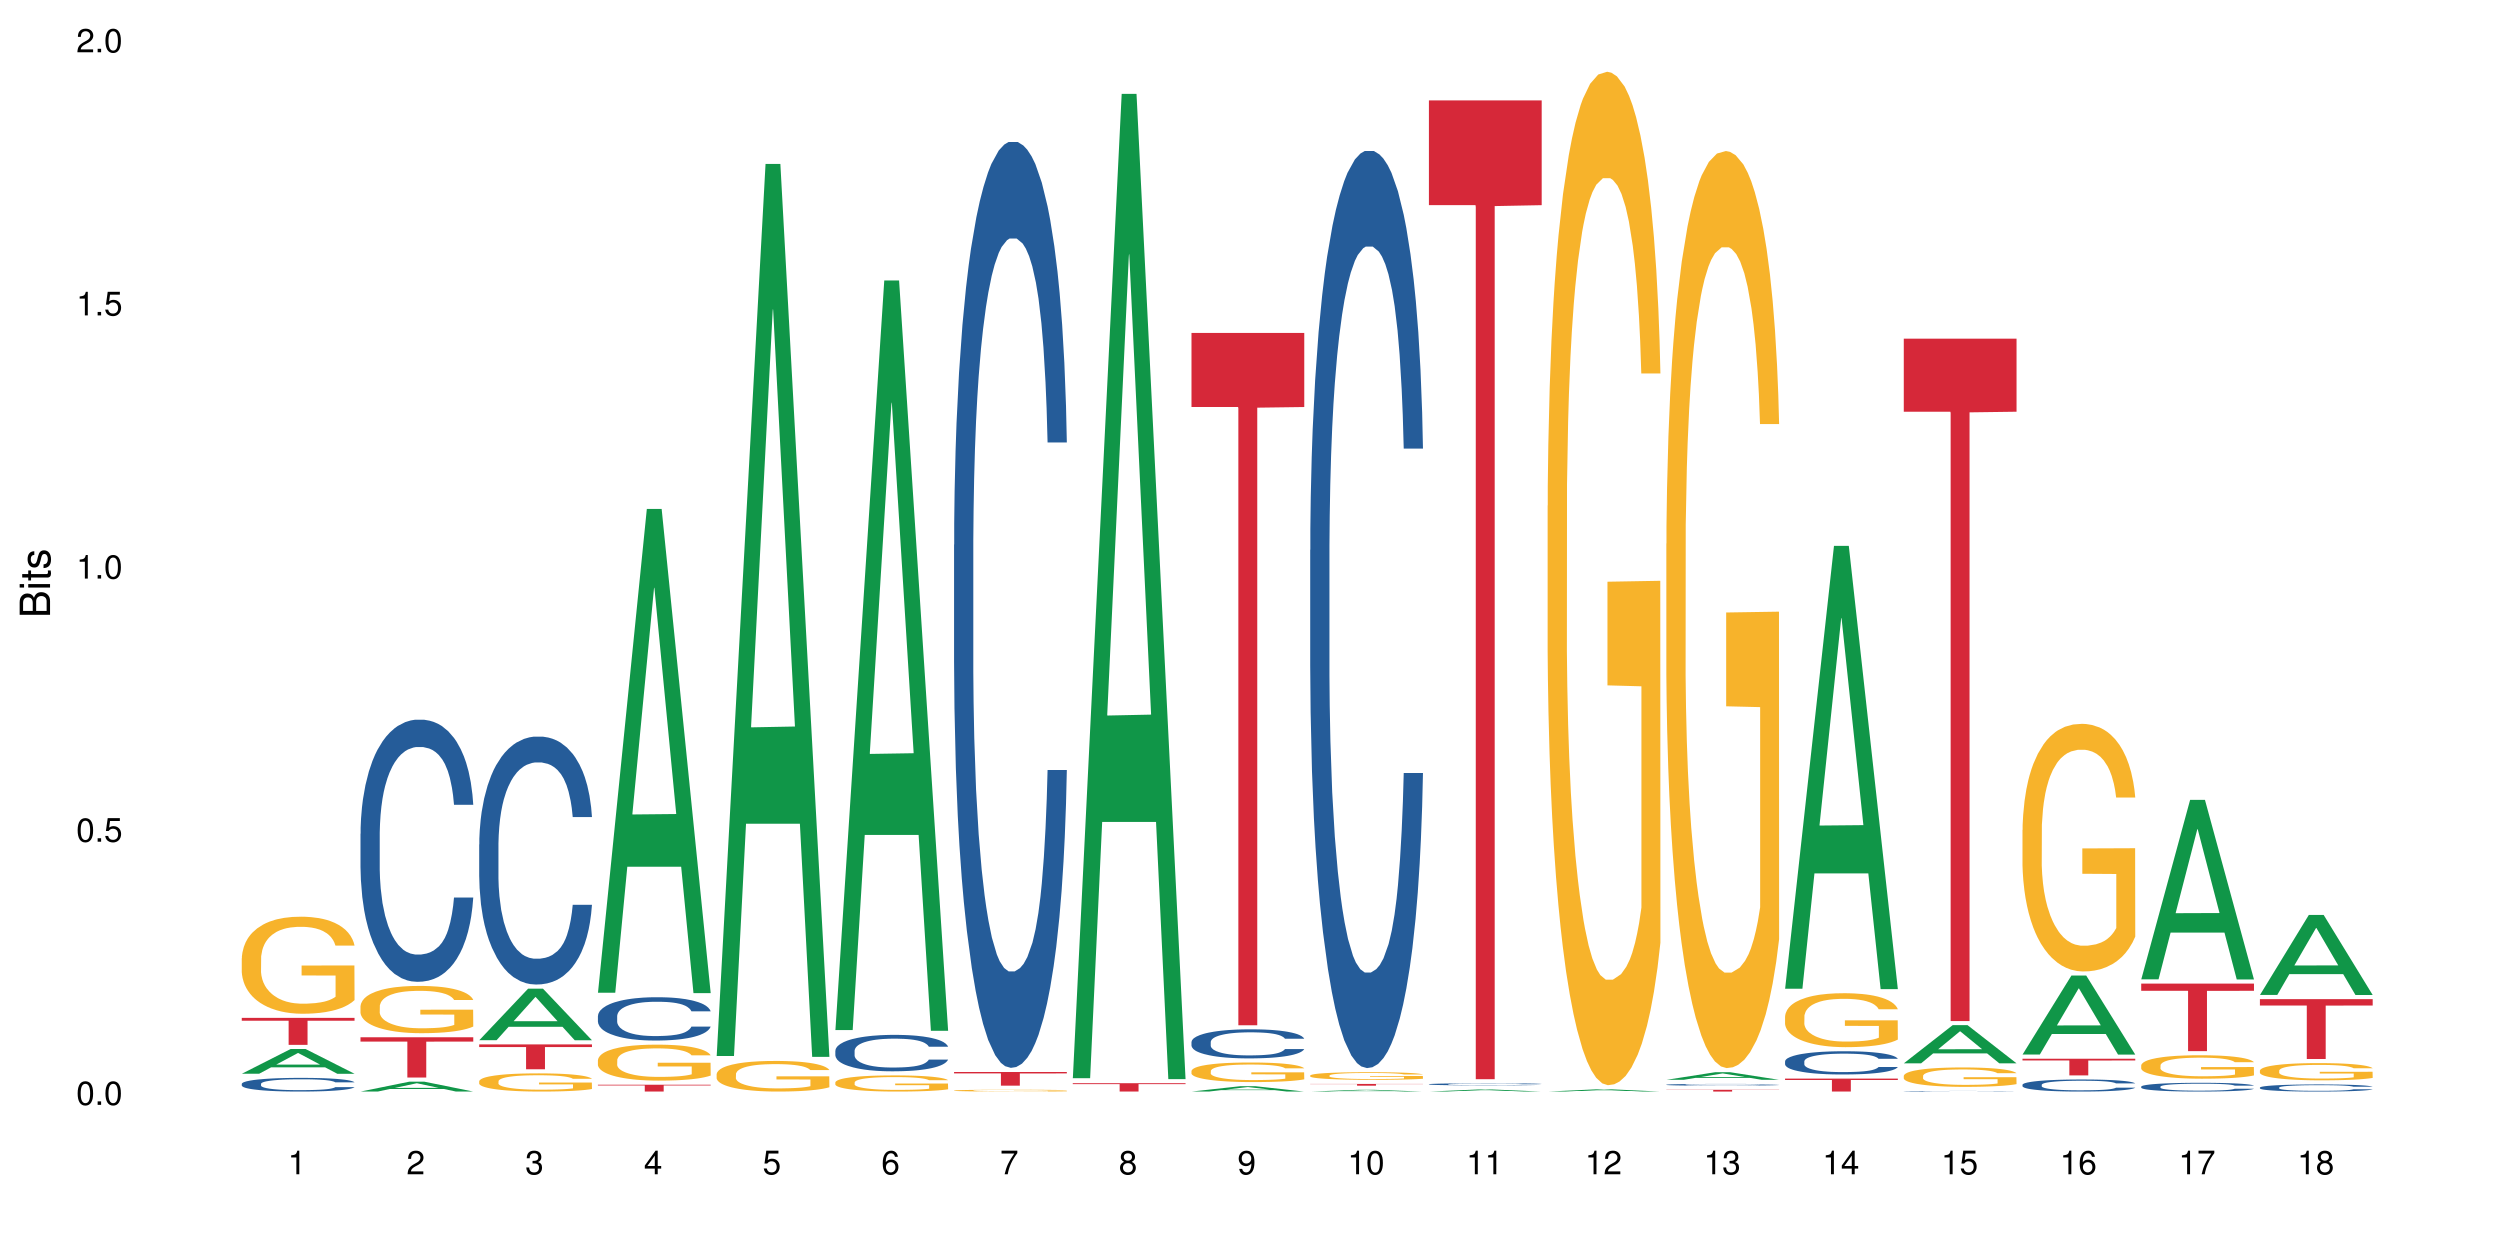 <?xml version="1.0" encoding="UTF-8"?>
<svg xmlns="http://www.w3.org/2000/svg" xmlns:xlink="http://www.w3.org/1999/xlink" width="720pt" height="360pt" viewBox="0 0 720 360" version="1.1">
<defs>
<g>
<symbol overflow="visible" id="glyph0-0">
<path style="stroke:none;" d=""/>
</symbol>
<symbol overflow="visible" id="glyph0-1">
<path style="stroke:none;" d="M 2.641 -6.797 C 2 -6.797 1.422 -6.531 1.078 -6.047 C 0.641 -5.453 0.406 -4.547 0.406 -3.297 C 0.406 -1 1.188 0.219 2.641 0.219 C 4.078 0.219 4.859 -1 4.859 -3.234 C 4.859 -4.562 4.656 -5.438 4.203 -6.047 C 3.844 -6.531 3.281 -6.797 2.641 -6.797 Z M 2.641 -6.047 C 3.547 -6.047 4 -5.125 4 -3.312 C 4 -1.375 3.562 -0.484 2.625 -0.484 C 1.734 -0.484 1.281 -1.422 1.281 -3.281 C 1.281 -5.141 1.734 -6.047 2.641 -6.047 Z M 2.641 -6.047 "/>
</symbol>
<symbol overflow="visible" id="glyph0-2">
<path style="stroke:none;" d="M 1.828 -1 L 0.828 -1 L 0.828 0 L 1.828 0 Z M 1.828 -1 "/>
</symbol>
<symbol overflow="visible" id="glyph0-3">
<path style="stroke:none;" d="M 4.562 -6.797 L 1.062 -6.797 L 0.547 -3.094 L 1.328 -3.094 C 1.719 -3.562 2.047 -3.734 2.578 -3.734 C 3.484 -3.734 4.062 -3.109 4.062 -2.094 C 4.062 -1.125 3.484 -0.531 2.578 -0.531 C 1.828 -0.531 1.375 -0.906 1.188 -1.672 L 0.328 -1.672 C 0.453 -1.109 0.547 -0.844 0.75 -0.594 C 1.125 -0.078 1.828 0.219 2.594 0.219 C 3.969 0.219 4.922 -0.781 4.922 -2.219 C 4.922 -3.562 4.031 -4.484 2.719 -4.484 C 2.25 -4.484 1.859 -4.359 1.469 -4.062 L 1.734 -5.969 L 4.562 -5.969 Z M 4.562 -6.797 "/>
</symbol>
<symbol overflow="visible" id="glyph0-4">
<path style="stroke:none;" d="M 2.484 -4.844 L 2.484 0 L 3.328 0 L 3.328 -6.797 L 2.766 -6.797 C 2.469 -5.75 2.281 -5.609 0.984 -5.453 L 0.984 -4.844 Z M 2.484 -4.844 "/>
</symbol>
<symbol overflow="visible" id="glyph0-5">
<path style="stroke:none;" d="M 4.859 -0.828 L 1.281 -0.828 C 1.359 -1.391 1.672 -1.75 2.5 -2.234 L 3.469 -2.75 C 4.406 -3.266 4.906 -3.969 4.906 -4.812 C 4.906 -5.375 4.672 -5.906 4.266 -6.266 C 3.859 -6.625 3.375 -6.797 2.719 -6.797 C 1.859 -6.797 1.219 -6.5 0.844 -5.922 C 0.609 -5.562 0.5 -5.125 0.484 -4.438 L 1.328 -4.438 C 1.359 -4.906 1.406 -5.188 1.531 -5.406 C 1.75 -5.812 2.188 -6.062 2.703 -6.062 C 3.469 -6.062 4.031 -5.516 4.031 -4.781 C 4.031 -4.25 3.719 -3.797 3.125 -3.438 L 2.234 -2.938 C 0.812 -2.141 0.406 -1.5 0.328 0 L 4.859 0 Z M 4.859 -0.828 "/>
</symbol>
<symbol overflow="visible" id="glyph0-6">
<path style="stroke:none;" d="M 2.125 -3.125 L 2.578 -3.125 C 3.516 -3.125 3.984 -2.703 3.984 -1.891 C 3.984 -1.031 3.469 -0.531 2.578 -0.531 C 1.656 -0.531 1.203 -0.984 1.156 -1.969 L 0.312 -1.969 C 0.344 -1.422 0.438 -1.078 0.609 -0.766 C 0.953 -0.109 1.625 0.219 2.547 0.219 C 3.953 0.219 4.859 -0.609 4.859 -1.906 C 4.859 -2.766 4.516 -3.25 3.703 -3.516 C 4.344 -3.766 4.656 -4.25 4.656 -4.938 C 4.656 -6.109 3.875 -6.797 2.578 -6.797 C 1.203 -6.797 0.484 -6.047 0.453 -4.609 L 1.297 -4.609 C 1.312 -5.016 1.344 -5.25 1.453 -5.453 C 1.641 -5.828 2.062 -6.062 2.594 -6.062 C 3.344 -6.062 3.797 -5.625 3.797 -4.906 C 3.797 -4.422 3.609 -4.141 3.25 -3.984 C 3.016 -3.891 2.719 -3.844 2.125 -3.844 Z M 2.125 -3.125 "/>
</symbol>
<symbol overflow="visible" id="glyph0-7">
<path style="stroke:none;" d="M 3.141 -1.625 L 3.141 0 L 3.984 0 L 3.984 -1.625 L 4.984 -1.625 L 4.984 -2.391 L 3.984 -2.391 L 3.984 -6.797 L 3.359 -6.797 L 0.266 -2.516 L 0.266 -1.625 Z M 3.141 -2.391 L 1 -2.391 L 3.141 -5.359 Z M 3.141 -2.391 "/>
</symbol>
<symbol overflow="visible" id="glyph0-8">
<path style="stroke:none;" d="M 4.781 -5.031 C 4.609 -6.141 3.891 -6.797 2.844 -6.797 C 2.094 -6.797 1.422 -6.438 1.031 -5.828 C 0.609 -5.172 0.406 -4.344 0.406 -3.094 C 0.406 -1.953 0.578 -1.234 0.984 -0.625 C 1.359 -0.078 1.953 0.219 2.703 0.219 C 3.984 0.219 4.922 -0.734 4.922 -2.078 C 4.922 -3.344 4.062 -4.234 2.844 -4.234 C 2.172 -4.234 1.641 -3.969 1.281 -3.469 C 1.281 -5.125 1.828 -6.047 2.797 -6.047 C 3.391 -6.047 3.797 -5.672 3.938 -5.031 Z M 2.734 -3.484 C 3.547 -3.484 4.062 -2.922 4.062 -2 C 4.062 -1.156 3.484 -0.531 2.703 -0.531 C 1.922 -0.531 1.328 -1.188 1.328 -2.047 C 1.328 -2.891 1.906 -3.484 2.734 -3.484 Z M 2.734 -3.484 "/>
</symbol>
<symbol overflow="visible" id="glyph0-9">
<path style="stroke:none;" d="M 4.984 -6.797 L 0.438 -6.797 L 0.438 -5.969 L 4.109 -5.969 C 2.5 -3.656 1.828 -2.234 1.328 0 L 2.219 0 C 2.594 -2.172 3.453 -4.047 4.984 -6.094 Z M 4.984 -6.797 "/>
</symbol>
<symbol overflow="visible" id="glyph0-10">
<path style="stroke:none;" d="M 3.75 -3.578 C 4.453 -4 4.688 -4.344 4.688 -4.984 C 4.688 -6.047 3.844 -6.797 2.641 -6.797 C 1.438 -6.797 0.594 -6.047 0.594 -4.984 C 0.594 -4.359 0.828 -4.016 1.516 -3.578 C 0.734 -3.203 0.359 -2.641 0.359 -1.891 C 0.359 -0.641 1.297 0.219 2.641 0.219 C 3.984 0.219 4.922 -0.641 4.922 -1.875 C 4.922 -2.641 4.531 -3.203 3.75 -3.578 Z M 2.641 -6.047 C 3.359 -6.047 3.812 -5.625 3.812 -4.969 C 3.812 -4.344 3.344 -3.922 2.641 -3.922 C 1.922 -3.922 1.453 -4.344 1.453 -4.984 C 1.453 -5.625 1.922 -6.047 2.641 -6.047 Z M 2.641 -3.203 C 3.484 -3.203 4.062 -2.672 4.062 -1.875 C 4.062 -1.062 3.484 -0.531 2.625 -0.531 C 1.797 -0.531 1.219 -1.078 1.219 -1.875 C 1.219 -2.672 1.797 -3.203 2.641 -3.203 Z M 2.641 -3.203 "/>
</symbol>
<symbol overflow="visible" id="glyph0-11">
<path style="stroke:none;" d="M 0.516 -1.547 C 0.672 -0.438 1.406 0.219 2.438 0.219 C 3.188 0.219 3.859 -0.141 4.266 -0.75 C 4.688 -1.406 4.891 -2.25 4.891 -3.484 C 4.891 -4.625 4.703 -5.359 4.312 -5.953 C 3.938 -6.5 3.344 -6.797 2.594 -6.797 C 1.297 -6.797 0.359 -5.844 0.359 -4.516 C 0.359 -3.25 1.234 -2.344 2.453 -2.344 C 3.094 -2.344 3.562 -2.578 4.016 -3.109 C 4 -1.453 3.469 -0.531 2.5 -0.531 C 1.906 -0.531 1.484 -0.906 1.359 -1.547 Z M 2.578 -6.062 C 3.375 -6.062 3.969 -5.406 3.969 -4.531 C 3.969 -3.688 3.375 -3.094 2.547 -3.094 C 1.734 -3.094 1.234 -3.672 1.234 -4.578 C 1.234 -5.438 1.797 -6.062 2.578 -6.062 Z M 2.578 -6.062 "/>
</symbol>
<symbol overflow="visible" id="glyph1-0">
<path style="stroke:none;" d=""/>
</symbol>
<symbol overflow="visible" id="glyph1-1">
<path style="stroke:none;" d="M 0 -0.953 L 0 -4.891 C 0 -5.719 -0.234 -6.344 -0.734 -6.797 C -1.188 -7.234 -1.812 -7.469 -2.5 -7.469 C -3.547 -7.469 -4.188 -7 -4.625 -5.875 C -4.984 -6.672 -5.641 -7.094 -6.531 -7.094 C -7.156 -7.094 -7.734 -6.859 -8.141 -6.391 C -8.562 -5.938 -8.75 -5.344 -8.75 -4.5 L -8.75 -0.953 Z M -4.984 -2.062 L -7.766 -2.062 L -7.766 -4.219 C -7.766 -4.844 -7.688 -5.203 -7.453 -5.5 C -7.219 -5.812 -6.859 -5.969 -6.375 -5.969 C -5.906 -5.969 -5.531 -5.812 -5.297 -5.5 C -5.062 -5.203 -4.984 -4.844 -4.984 -4.219 Z M -0.984 -2.062 L -4 -2.062 L -4 -4.781 C -4 -5.328 -3.859 -5.688 -3.578 -5.953 C -3.297 -6.219 -2.922 -6.359 -2.484 -6.359 C -2.062 -6.359 -1.688 -6.219 -1.406 -5.953 C -1.109 -5.688 -0.984 -5.328 -0.984 -4.781 Z M -0.984 -2.062 "/>
</symbol>
<symbol overflow="visible" id="glyph1-2">
<path style="stroke:none;" d="M -6.281 -1.797 L -6.281 -0.797 L 0 -0.797 L 0 -1.797 Z M -8.75 -1.797 L -8.75 -0.797 L -7.484 -0.797 L -7.484 -1.797 Z M -8.75 -1.797 "/>
</symbol>
<symbol overflow="visible" id="glyph1-3">
<path style="stroke:none;" d="M -6.281 -3.047 L -6.281 -2.016 L -8.016 -2.016 L -8.016 -1.016 L -6.281 -1.016 L -6.281 -0.172 L -5.469 -0.172 L -5.469 -1.016 L -0.719 -1.016 C -0.078 -1.016 0.281 -1.453 0.281 -2.234 C 0.281 -2.469 0.25 -2.719 0.188 -3.047 L -0.641 -3.047 C -0.609 -2.922 -0.594 -2.766 -0.594 -2.562 C -0.594 -2.141 -0.719 -2.016 -1.156 -2.016 L -5.469 -2.016 L -5.469 -3.047 Z M -6.281 -3.047 "/>
</symbol>
<symbol overflow="visible" id="glyph1-4">
<path style="stroke:none;" d="M -4.531 -5.25 C -5.766 -5.25 -6.469 -4.422 -6.469 -2.969 C -6.469 -1.516 -5.719 -0.562 -4.547 -0.562 C -3.562 -0.562 -3.094 -1.062 -2.734 -2.562 L -2.516 -3.484 C -2.344 -4.188 -2.094 -4.469 -1.625 -4.469 C -1.047 -4.469 -0.641 -3.875 -0.641 -3 C -0.641 -2.453 -0.797 -2 -1.062 -1.75 C -1.25 -1.594 -1.422 -1.531 -1.875 -1.469 L -1.875 -0.406 C -0.422 -0.453 0.281 -1.266 0.281 -2.922 C 0.281 -4.5 -0.5 -5.516 -1.719 -5.516 C -2.656 -5.516 -3.172 -4.984 -3.469 -3.734 L -3.703 -2.766 C -3.891 -1.953 -4.156 -1.609 -4.594 -1.609 C -5.172 -1.609 -5.547 -2.125 -5.547 -2.938 C -5.547 -3.75 -5.203 -4.172 -4.531 -4.203 Z M -4.531 -5.25 "/>
</symbol>
</g>
</defs>
<g id="surface26131">
<rect x="0" y="0" width="720" height="360" style="fill:rgb(100%,100%,100%);fill-opacity:1;stroke:none;"/>
<path style=" stroke:none;fill-rule:nonzero;fill:rgb(6.275%,58.824%,28.235%);fill-opacity:1;" d="M 69.629 309.242 L 69.664 309.234 L 83.719 302.105 L 87.984 302.105 L 102.109 309.25 L 97.148 309.25 L 93.609 307.383 L 78.098 307.383 L 74.625 309.242 L 69.629 309.242 L 79.59 306.613 L 92.184 306.605 L 85.902 303.27 L 85.836 303.266 L 85.766 303.285 L 79.555 306.605 L 79.59 306.613 Z M 69.629 309.242 "/>
<path style=" stroke:none;fill-rule:nonzero;fill:rgb(14.51%,36.078%,60%);fill-opacity:1;" d="M 69.629 312.145 L 69.668 312.141 L 69.668 312.055 L 69.789 311.918 L 70.066 311.742 L 70.344 311.625 L 71.055 311.41 L 72.047 311.207 L 73.074 311.047 L 73.828 310.953 L 74.5 310.883 L 76.047 310.75 L 77.035 310.68 L 78.105 310.617 L 79.414 310.559 L 80.363 310.523 L 82.504 310.465 L 84.086 310.438 L 85.316 310.43 L 87.969 310.43 L 89.555 310.441 L 90.703 310.461 L 91.969 310.488 L 93.039 310.523 L 94.902 310.602 L 96.562 310.703 L 97.316 310.758 L 98.504 310.871 L 99.418 310.98 L 100.051 311.074 L 100.762 311.207 L 101.398 311.367 L 101.871 311.551 L 102.109 311.707 L 96.562 311.707 L 96.285 311.562 L 95.969 311.453 L 95.375 311.305 L 94.781 311.199 L 93.949 311.094 L 93.199 311.027 L 92.168 310.957 L 91.258 310.914 L 90.305 310.883 L 89.395 310.859 L 87.652 310.84 L 85.633 310.84 L 84.879 310.848 L 83.336 310.875 L 82.504 310.898 L 81.312 310.949 L 80.484 310.996 L 79.492 311.07 L 78.82 311.129 L 77.988 311.223 L 77.395 311.309 L 76.719 311.426 L 76.324 311.516 L 75.969 311.617 L 75.648 311.734 L 75.414 311.863 L 75.254 311.996 L 75.176 312.125 L 75.176 312.684 L 75.254 312.812 L 75.453 312.965 L 75.969 313.184 L 76.719 313.375 L 77.59 313.527 L 78.422 313.637 L 78.898 313.688 L 79.531 313.742 L 80.523 313.816 L 81.949 313.887 L 82.781 313.918 L 84.047 313.945 L 85.355 313.961 L 87.098 313.961 L 88.641 313.945 L 89.672 313.926 L 90.742 313.898 L 92.207 313.836 L 93.117 313.781 L 93.91 313.711 L 94.504 313.645 L 94.902 313.586 L 95.496 313.473 L 95.969 313.352 L 96.328 313.223 L 96.562 313.102 L 102.109 313.102 L 101.871 313.246 L 101.516 313.387 L 101.16 313.492 L 100.605 313.617 L 99.973 313.73 L 99.059 313.855 L 98.309 313.938 L 97.316 314.027 L 96.406 314.098 L 95.414 314.156 L 93.949 314.23 L 93 314.266 L 91.969 314.297 L 90.742 314.328 L 89.195 314.352 L 87.531 314.367 L 85.988 314.371 L 84.324 314.363 L 83.098 314.348 L 81.473 314.316 L 79.453 314.25 L 77.988 314.184 L 76.84 314.113 L 75.848 314.043 L 74.738 313.945 L 73.312 313.785 L 72.441 313.664 L 71.848 313.562 L 71.176 313.422 L 70.699 313.297 L 70.145 313.094 L 69.75 312.84 L 69.629 312.641 Z M 69.629 312.145 "/>
<path style=" stroke:none;fill-rule:nonzero;fill:rgb(96.863%,70.196%,16.863%);fill-opacity:1;" d="M 69.629 275.98 L 69.668 275.953 L 69.668 275.445 L 69.828 274.297 L 70.223 272.711 L 70.738 271.41 L 71.293 270.391 L 71.648 269.852 L 72.242 269.086 L 72.758 268.527 L 74.066 267.379 L 75.73 266.305 L 76.641 265.844 L 77.672 265.41 L 79.137 264.926 L 79.809 264.746 L 81.867 264.34 L 84.207 264.082 L 86.781 264.008 L 87.969 264.031 L 89.594 264.137 L 91.812 264.414 L 93.078 264.672 L 94.07 264.926 L 95.098 265.258 L 96.367 265.77 L 97.555 266.383 L 98.504 266.996 L 99.457 267.762 L 100.246 268.578 L 100.922 269.469 L 101.516 270.543 L 101.871 271.438 L 102.109 272.328 L 96.605 272.328 L 96.285 271.438 L 95.93 270.746 L 95.336 269.906 L 94.742 269.293 L 94.148 268.809 L 93.039 268.145 L 92.09 267.734 L 90.898 267.379 L 89.75 267.148 L 88.445 266.996 L 87.652 266.941 L 85.551 266.941 L 83.652 267.121 L 82.543 267.324 L 81.75 267.531 L 80.641 267.914 L 79.969 268.219 L 79.57 268.422 L 78.383 269.215 L 77.59 269.93 L 77.156 270.414 L 76.602 271.18 L 76.203 271.871 L 75.77 272.891 L 75.531 273.656 L 75.215 275.395 L 75.176 279.988 L 75.293 280.957 L 75.531 282.004 L 75.848 282.922 L 76.324 283.895 L 76.797 284.633 L 77.629 285.629 L 78.344 286.293 L 78.898 286.727 L 79.969 287.418 L 80.402 287.645 L 81.434 288.105 L 82.504 288.465 L 83.809 288.77 L 84.801 288.922 L 86.383 289.051 L 88.406 289.051 L 90.781 288.898 L 92.285 288.691 L 93.316 288.488 L 93.988 288.309 L 94.82 288.031 L 95.414 287.773 L 95.969 287.492 L 96.645 287.059 L 96.645 280.957 L 86.859 280.934 L 86.859 278.074 L 102.07 278.047 L 102.109 288.031 L 101.277 288.719 L 100.246 289.383 L 99.258 289.895 L 98.227 290.328 L 96.762 290.812 L 95.574 291.117 L 93.75 291.477 L 92.09 291.707 L 90.344 291.859 L 88.801 291.934 L 86.98 291.961 L 85.355 291.91 L 83.613 291.758 L 82.227 291.551 L 80.957 291.297 L 79.691 290.965 L 78.105 290.43 L 77.074 289.996 L 76.008 289.457 L 74.938 288.82 L 73.988 288.133 L 73.352 287.594 L 72.719 286.984 L 72.047 286.219 L 71.41 285.348 L 70.938 284.559 L 70.5 283.664 L 70.184 282.82 L 69.867 281.672 L 69.707 280.754 L 69.629 279.961 Z M 69.629 275.98 "/>
<path style=" stroke:none;fill-rule:nonzero;fill:rgb(83.922%,15.686%,22.353%);fill-opacity:1;" d="M 69.629 293.141 L 102.109 293.141 L 102.109 293.973 L 88.574 293.98 L 88.574 300.926 L 83.125 300.926 L 83.125 293.988 L 83.047 293.973 L 69.629 293.973 Z M 69.629 293.141 "/>
<path style=" stroke:none;fill-rule:nonzero;fill:rgb(6.275%,58.824%,28.235%);fill-opacity:1;" d="M 103.82 314.367 L 103.855 314.367 L 117.906 311.516 L 122.176 311.516 L 136.301 314.371 L 131.336 314.371 L 127.797 313.625 L 112.285 313.625 L 108.816 314.367 L 103.82 314.367 L 113.777 313.316 L 126.375 313.312 L 120.094 311.98 L 120.023 311.98 L 119.957 311.988 L 113.742 313.312 L 113.777 313.316 Z M 103.82 314.367 "/>
<path style=" stroke:none;fill-rule:nonzero;fill:rgb(14.51%,36.078%,60%);fill-opacity:1;" d="M 103.82 240.125 L 103.859 240.059 L 103.859 238.402 L 103.977 235.781 L 104.254 232.469 L 104.531 230.191 L 105.246 226.121 L 106.234 222.188 L 107.266 219.152 L 108.02 217.359 L 108.691 215.977 L 110.234 213.426 L 111.227 212.113 L 112.297 210.941 L 113.602 209.77 L 114.555 209.078 L 116.691 207.977 L 118.277 207.492 L 119.504 207.285 L 122.16 207.285 L 123.742 207.562 L 124.891 207.906 L 126.16 208.457 L 127.23 209.078 L 129.09 210.598 L 130.754 212.527 L 131.508 213.633 L 132.695 215.773 L 133.605 217.84 L 134.238 219.637 L 134.953 222.188 L 135.586 225.293 L 136.062 228.812 L 136.301 231.777 L 130.754 231.777 L 130.477 229.02 L 130.16 226.879 L 129.566 224.051 L 128.973 222.051 L 128.141 220.051 L 127.387 218.738 L 126.355 217.426 L 125.445 216.598 L 124.496 215.977 L 123.586 215.566 L 121.844 215.152 L 119.82 215.152 L 119.07 215.289 L 117.523 215.84 L 116.691 216.324 L 115.504 217.289 L 114.672 218.188 L 113.684 219.566 L 113.008 220.738 L 112.176 222.531 L 111.582 224.121 L 110.91 226.398 L 110.512 228.121 L 110.156 230.055 L 109.84 232.332 L 109.602 234.746 L 109.445 237.297 L 109.363 239.781 L 109.363 250.477 L 109.445 252.961 L 109.641 255.855 L 110.156 260.066 L 110.91 263.723 L 111.781 266.621 L 112.613 268.691 L 113.09 269.656 L 113.723 270.762 L 114.711 272.141 L 116.137 273.52 L 116.969 274.07 L 118.238 274.625 L 119.543 274.898 L 121.289 274.898 L 122.832 274.625 L 123.863 274.277 L 124.93 273.727 L 126.398 272.555 L 127.309 271.449 L 128.102 270.141 L 128.695 268.828 L 129.09 267.723 L 129.684 265.586 L 130.16 263.238 L 130.516 260.824 L 130.754 258.48 L 136.301 258.48 L 136.062 261.238 L 135.707 263.93 L 135.348 265.93 L 134.793 268.344 L 134.16 270.484 L 133.25 272.898 L 132.496 274.484 L 131.508 276.211 L 130.594 277.523 L 129.605 278.695 L 128.141 280.074 L 127.188 280.766 L 126.16 281.387 L 124.93 281.938 L 123.387 282.422 L 121.723 282.695 L 120.18 282.766 L 118.516 282.629 L 117.285 282.352 L 115.664 281.73 L 113.641 280.488 L 112.176 279.176 L 111.027 277.867 L 110.039 276.488 L 108.93 274.625 L 107.504 271.59 L 106.633 269.242 L 106.039 267.309 L 105.363 264.621 L 104.887 262.203 L 104.336 258.34 L 103.938 253.441 L 103.82 249.648 Z M 103.82 240.125 "/>
<path style=" stroke:none;fill-rule:nonzero;fill:rgb(96.863%,70.196%,16.863%);fill-opacity:1;" d="M 103.82 289.777 L 103.859 289.762 L 103.859 289.516 L 104.016 288.957 L 104.414 288.184 L 104.93 287.551 L 105.484 287.055 L 105.84 286.793 L 106.434 286.418 L 106.949 286.145 L 108.254 285.586 L 109.918 285.062 L 110.832 284.84 L 111.859 284.629 L 113.324 284.391 L 114 284.305 L 116.059 284.105 L 118.395 283.98 L 120.969 283.945 L 122.16 283.957 L 123.781 284.008 L 126 284.145 L 127.27 284.27 L 128.258 284.391 L 129.289 284.555 L 130.555 284.805 L 131.746 285.102 L 132.695 285.398 L 133.645 285.773 L 134.438 286.172 L 135.109 286.605 L 135.707 287.129 L 136.062 287.562 L 136.301 288 L 130.793 288 L 130.477 287.562 L 130.121 287.227 L 129.527 286.816 L 128.934 286.52 L 128.34 286.281 L 127.23 285.961 L 126.277 285.762 L 125.09 285.586 L 123.941 285.473 L 122.633 285.398 L 121.844 285.375 L 119.742 285.375 L 117.84 285.461 L 116.73 285.562 L 115.941 285.66 L 114.832 285.848 L 114.156 285.996 L 113.762 286.098 L 112.574 286.48 L 111.781 286.828 L 111.344 287.066 L 110.789 287.438 L 110.395 287.773 L 109.957 288.273 L 109.723 288.645 L 109.402 289.488 L 109.363 291.727 L 109.484 292.199 L 109.723 292.711 L 110.039 293.156 L 110.512 293.629 L 110.988 293.992 L 111.82 294.477 L 112.535 294.801 L 113.09 295.012 L 114.156 295.348 L 114.594 295.457 L 115.621 295.684 L 116.691 295.855 L 118 296.004 L 118.988 296.078 L 120.574 296.141 L 122.594 296.141 L 124.973 296.066 L 126.477 295.969 L 127.508 295.867 L 128.18 295.781 L 129.012 295.645 L 129.605 295.52 L 130.16 295.383 L 130.832 295.172 L 130.832 292.199 L 121.051 292.188 L 121.051 290.797 L 136.262 290.781 L 136.301 295.645 L 135.469 295.98 L 134.438 296.305 L 133.449 296.551 L 132.418 296.762 L 130.953 297 L 129.766 297.148 L 127.941 297.324 L 126.277 297.434 L 124.535 297.508 L 122.992 297.547 L 121.168 297.559 L 119.543 297.535 L 117.801 297.461 L 116.414 297.359 L 115.148 297.234 L 113.879 297.074 L 112.297 296.812 L 111.266 296.602 L 110.195 296.34 L 109.125 296.031 L 108.176 295.695 L 107.543 295.434 L 106.91 295.137 L 106.234 294.762 L 105.602 294.34 L 105.125 293.953 L 104.691 293.52 L 104.375 293.109 L 104.059 292.547 L 103.898 292.102 L 103.82 291.715 Z M 103.82 289.777 "/>
<path style=" stroke:none;fill-rule:nonzero;fill:rgb(83.922%,15.686%,22.353%);fill-opacity:1;" d="M 103.82 298.738 L 136.301 298.738 L 136.301 299.98 L 122.762 299.992 L 122.762 310.336 L 117.316 310.336 L 117.316 300.004 L 117.238 299.98 L 103.82 299.98 Z M 103.82 298.738 "/>
<path style=" stroke:none;fill-rule:nonzero;fill:rgb(6.275%,58.824%,28.235%);fill-opacity:1;" d="M 138.008 299.586 L 138.043 299.574 L 152.098 284.727 L 156.367 284.727 L 170.488 299.602 L 165.527 299.602 L 161.988 295.719 L 146.477 295.719 L 143.008 299.586 L 138.008 299.586 L 147.969 294.109 L 160.566 294.098 L 154.285 287.156 L 154.215 287.141 L 154.145 287.184 L 147.934 294.098 L 147.969 294.109 Z M 138.008 299.586 "/>
<path style=" stroke:none;fill-rule:nonzero;fill:rgb(14.51%,36.078%,60%);fill-opacity:1;" d="M 138.008 243.219 L 138.047 243.152 L 138.047 241.586 L 138.168 239.109 L 138.445 235.977 L 138.723 233.82 L 139.434 229.973 L 140.426 226.254 L 141.457 223.383 L 142.207 221.684 L 142.883 220.379 L 144.426 217.965 L 145.418 216.727 L 146.484 215.617 L 147.793 214.508 L 148.742 213.855 L 150.883 212.809 L 152.465 212.355 L 153.695 212.156 L 156.348 212.156 L 157.934 212.418 L 159.082 212.746 L 160.348 213.266 L 161.418 213.855 L 163.281 215.289 L 164.945 217.117 L 165.695 218.16 L 166.887 220.184 L 167.797 222.141 L 168.43 223.84 L 169.145 226.254 L 169.777 229.188 L 170.25 232.516 L 170.488 235.324 L 164.945 235.324 L 164.668 232.711 L 164.352 230.691 L 163.754 228.016 L 163.16 226.121 L 162.328 224.23 L 161.578 222.988 L 160.547 221.75 L 159.637 220.969 L 158.688 220.379 L 157.773 219.988 L 156.031 219.598 L 154.012 219.598 L 153.258 219.727 L 151.715 220.25 L 150.883 220.707 L 149.695 221.621 L 148.863 222.469 L 147.871 223.773 L 147.199 224.883 L 146.367 226.578 L 145.773 228.078 L 145.098 230.234 L 144.703 231.863 L 144.348 233.691 L 144.031 235.844 L 143.793 238.129 L 143.633 240.543 L 143.555 242.891 L 143.555 253.008 L 143.633 255.355 L 143.832 258.098 L 144.348 262.078 L 145.098 265.535 L 145.969 268.277 L 146.801 270.234 L 147.277 271.148 L 147.91 272.191 L 148.902 273.496 L 150.328 274.801 L 151.16 275.324 L 152.426 275.844 L 153.734 276.105 L 155.477 276.105 L 157.023 275.844 L 158.051 275.52 L 159.121 274.996 L 160.586 273.887 L 161.496 272.844 L 162.289 271.605 L 162.883 270.363 L 163.281 269.32 L 163.875 267.297 L 164.352 265.078 L 164.707 262.793 L 164.945 260.578 L 170.488 260.578 L 170.25 263.188 L 169.895 265.73 L 169.539 267.625 L 168.984 269.906 L 168.352 271.93 L 167.438 274.215 L 166.688 275.715 L 165.695 277.348 L 164.785 278.586 L 163.797 279.695 L 162.328 281 L 161.379 281.652 L 160.348 282.242 L 159.121 282.762 L 157.578 283.219 L 155.914 283.48 L 154.367 283.547 L 152.703 283.414 L 151.477 283.152 L 149.852 282.566 L 147.832 281.391 L 146.367 280.152 L 145.219 278.914 L 144.227 277.609 L 143.117 275.844 L 141.691 272.973 L 140.82 270.754 L 140.227 268.93 L 139.555 266.383 L 139.078 264.102 L 138.523 260.445 L 138.129 255.812 L 138.008 252.223 Z M 138.008 243.219 "/>
<path style=" stroke:none;fill-rule:nonzero;fill:rgb(96.863%,70.196%,16.863%);fill-opacity:1;" d="M 138.008 311.375 L 138.047 311.367 L 138.047 311.273 L 138.207 311.059 L 138.602 310.762 L 139.117 310.516 L 139.672 310.324 L 140.027 310.227 L 140.625 310.082 L 141.137 309.977 L 142.445 309.762 L 144.109 309.559 L 145.02 309.473 L 146.051 309.391 L 147.516 309.301 L 148.188 309.266 L 150.25 309.191 L 152.586 309.145 L 155.16 309.129 L 156.348 309.133 L 157.973 309.152 L 160.191 309.203 L 161.457 309.254 L 162.449 309.301 L 163.477 309.363 L 164.746 309.457 L 165.934 309.574 L 166.887 309.688 L 167.836 309.832 L 168.629 309.984 L 169.301 310.152 L 169.895 310.355 L 170.25 310.523 L 170.488 310.688 L 164.984 310.688 L 164.668 310.523 L 164.309 310.391 L 163.715 310.234 L 163.121 310.121 L 162.527 310.027 L 161.418 309.902 L 160.469 309.828 L 159.281 309.762 L 158.133 309.719 L 156.824 309.688 L 156.031 309.68 L 153.934 309.68 L 152.031 309.711 L 150.922 309.75 L 150.129 309.789 L 149.02 309.859 L 148.348 309.918 L 147.953 309.957 L 146.762 310.105 L 145.969 310.238 L 145.535 310.328 L 144.98 310.473 L 144.586 310.602 L 144.148 310.793 L 143.91 310.938 L 143.594 311.262 L 143.555 312.125 L 143.672 312.309 L 143.91 312.504 L 144.227 312.676 L 144.703 312.859 L 145.18 312.996 L 146.012 313.184 L 146.723 313.309 L 147.277 313.391 L 148.348 313.52 L 148.781 313.562 L 149.812 313.648 L 150.883 313.715 L 152.191 313.773 L 153.18 313.801 L 154.766 313.824 L 156.785 313.824 L 159.16 313.797 L 160.668 313.758 L 161.695 313.719 L 162.371 313.688 L 163.199 313.633 L 163.797 313.586 L 164.352 313.531 L 165.023 313.453 L 165.023 312.309 L 155.238 312.301 L 155.238 311.766 L 170.449 311.762 L 170.488 313.633 L 169.656 313.762 L 168.629 313.887 L 167.637 313.984 L 166.609 314.062 L 165.141 314.156 L 163.953 314.211 L 162.133 314.281 L 160.469 314.324 L 158.727 314.352 L 157.18 314.367 L 155.359 314.371 L 153.734 314.359 L 151.992 314.332 L 150.605 314.293 L 149.336 314.246 L 148.07 314.184 L 146.484 314.082 L 145.457 314.004 L 144.387 313.902 L 143.316 313.781 L 142.367 313.652 L 141.73 313.551 L 141.098 313.438 L 140.426 313.293 L 139.793 313.129 L 139.316 312.98 L 138.879 312.816 L 138.562 312.656 L 138.246 312.441 L 138.09 312.27 L 138.008 312.121 Z M 138.008 311.375 "/>
<path style=" stroke:none;fill-rule:nonzero;fill:rgb(83.922%,15.686%,22.353%);fill-opacity:1;" d="M 138.008 300.781 L 170.488 300.781 L 170.488 301.547 L 156.953 301.555 L 156.953 307.949 L 151.508 307.949 L 151.508 301.562 L 151.426 301.547 L 138.008 301.547 Z M 138.008 300.781 "/>
<path style=" stroke:none;fill-rule:nonzero;fill:rgb(6.275%,58.824%,28.235%);fill-opacity:1;" d="M 172.199 285.902 L 172.234 285.77 L 186.289 146.57 L 190.555 146.57 L 204.68 286.031 L 199.719 286.031 L 196.176 249.629 L 180.664 249.629 L 177.195 285.902 L 172.199 285.902 L 182.156 234.566 L 194.754 234.438 L 188.473 169.355 L 188.406 169.223 L 188.336 169.617 L 182.125 234.438 L 182.156 234.566 Z M 172.199 285.902 "/>
<path style=" stroke:none;fill-rule:nonzero;fill:rgb(14.51%,36.078%,60%);fill-opacity:1;" d="M 172.199 292.637 L 172.238 292.625 L 172.238 292.352 L 172.355 291.918 L 172.633 291.371 L 172.91 290.996 L 173.625 290.324 L 174.613 289.672 L 175.645 289.172 L 176.398 288.875 L 177.07 288.648 L 178.617 288.227 L 179.605 288.008 L 180.676 287.816 L 181.984 287.621 L 182.934 287.508 L 185.07 287.324 L 186.656 287.246 L 187.883 287.211 L 190.539 287.211 L 192.121 287.258 L 193.273 287.312 L 194.539 287.406 L 195.609 287.508 L 197.469 287.758 L 199.133 288.078 L 199.887 288.262 L 201.074 288.613 L 201.984 288.953 L 202.621 289.25 L 203.332 289.672 L 203.965 290.188 L 204.441 290.766 L 204.68 291.258 L 199.133 291.258 L 198.855 290.801 L 198.539 290.449 L 197.945 289.98 L 197.352 289.648 L 196.52 289.32 L 195.766 289.102 L 194.738 288.887 L 193.824 288.75 L 192.875 288.648 L 191.965 288.578 L 190.223 288.512 L 188.203 288.512 L 187.449 288.535 L 185.902 288.625 L 185.07 288.703 L 183.883 288.863 L 183.051 289.012 L 182.062 289.238 L 181.387 289.434 L 180.555 289.73 L 179.961 289.992 L 179.289 290.367 L 178.895 290.652 L 178.535 290.973 L 178.219 291.348 L 177.98 291.746 L 177.824 292.168 L 177.746 292.578 L 177.746 294.344 L 177.824 294.754 L 178.023 295.234 L 178.535 295.93 L 179.289 296.531 L 180.16 297.012 L 180.992 297.352 L 181.469 297.512 L 182.102 297.695 L 183.09 297.922 L 184.52 298.148 L 185.348 298.242 L 186.617 298.332 L 187.926 298.379 L 189.668 298.379 L 191.211 298.332 L 192.242 298.273 L 193.312 298.184 L 194.777 297.992 L 195.688 297.809 L 196.48 297.59 L 197.074 297.375 L 197.469 297.191 L 198.062 296.84 L 198.539 296.453 L 198.895 296.055 L 199.133 295.664 L 204.68 295.664 L 204.441 296.121 L 204.086 296.566 L 203.73 296.898 L 203.176 297.297 L 202.539 297.648 L 201.629 298.047 L 200.875 298.309 L 199.887 298.594 L 198.977 298.812 L 197.984 299.004 L 196.52 299.23 L 195.57 299.348 L 194.539 299.449 L 193.312 299.539 L 191.766 299.621 L 190.102 299.664 L 188.559 299.676 L 186.895 299.652 L 185.668 299.609 L 184.043 299.504 L 182.023 299.301 L 180.555 299.086 L 179.406 298.867 L 178.418 298.641 L 177.309 298.332 L 175.883 297.832 L 175.012 297.445 L 174.418 297.125 L 173.742 296.68 L 173.27 296.281 L 172.715 295.645 L 172.316 294.836 L 172.199 294.207 Z M 172.199 292.637 "/>
<path style=" stroke:none;fill-rule:nonzero;fill:rgb(96.863%,70.196%,16.863%);fill-opacity:1;" d="M 172.199 305.297 L 172.238 305.285 L 172.238 305.098 L 172.398 304.672 L 172.793 304.086 L 173.309 303.602 L 173.863 303.223 L 174.219 303.023 L 174.812 302.738 L 175.328 302.531 L 176.637 302.105 L 178.301 301.707 L 179.211 301.539 L 180.238 301.375 L 181.707 301.195 L 182.379 301.129 L 184.438 300.98 L 186.777 300.883 L 189.352 300.855 L 190.539 300.867 L 192.164 300.902 L 194.379 301.008 L 195.648 301.102 L 196.637 301.195 L 197.668 301.32 L 198.938 301.508 L 200.125 301.738 L 201.074 301.965 L 202.023 302.246 L 202.816 302.551 L 203.492 302.883 L 204.086 303.281 L 204.441 303.609 L 204.68 303.941 L 199.172 303.941 L 198.855 303.609 L 198.5 303.355 L 197.906 303.043 L 197.312 302.816 L 196.719 302.637 L 195.609 302.391 L 194.656 302.238 L 193.469 302.105 L 192.32 302.02 L 191.016 301.965 L 190.223 301.945 L 188.121 301.945 L 186.223 302.012 L 185.113 302.086 L 184.32 302.164 L 183.211 302.305 L 182.539 302.418 L 182.141 302.492 L 180.953 302.789 L 180.16 303.051 L 179.727 303.23 L 179.172 303.516 L 178.773 303.773 L 178.34 304.152 L 178.102 304.434 L 177.785 305.078 L 177.746 306.781 L 177.863 307.141 L 178.102 307.531 L 178.418 307.871 L 178.895 308.23 L 179.367 308.504 L 180.199 308.875 L 180.914 309.121 L 181.469 309.281 L 182.539 309.535 L 182.973 309.621 L 184.004 309.793 L 185.07 309.926 L 186.379 310.039 L 187.371 310.094 L 188.953 310.145 L 190.973 310.145 L 193.352 310.086 L 194.855 310.012 L 195.887 309.934 L 196.559 309.867 L 197.391 309.766 L 197.984 309.668 L 198.539 309.566 L 199.215 309.406 L 199.215 307.141 L 189.43 307.133 L 189.43 306.07 L 204.641 306.062 L 204.68 309.766 L 203.848 310.02 L 202.816 310.266 L 201.828 310.457 L 200.797 310.617 L 199.332 310.797 L 198.145 310.91 L 196.32 311.043 L 194.656 311.129 L 192.914 311.184 L 191.371 311.211 L 189.547 311.223 L 187.926 311.203 L 186.18 311.145 L 184.793 311.07 L 183.527 310.977 L 182.262 310.852 L 180.676 310.652 L 179.645 310.492 L 178.574 310.293 L 177.508 310.059 L 176.555 309.801 L 175.922 309.602 L 175.289 309.375 L 174.613 309.094 L 173.98 308.77 L 173.508 308.477 L 173.07 308.145 L 172.754 307.832 L 172.438 307.406 L 172.277 307.066 L 172.199 306.773 Z M 172.199 305.297 "/>
<path style=" stroke:none;fill-rule:nonzero;fill:rgb(83.922%,15.686%,22.353%);fill-opacity:1;" d="M 172.199 312.402 L 204.68 312.402 L 204.68 312.613 L 191.141 312.613 L 191.141 314.371 L 185.695 314.371 L 185.695 312.617 L 185.617 312.613 L 172.199 312.613 Z M 172.199 312.402 "/>
<path style=" stroke:none;fill-rule:nonzero;fill:rgb(6.275%,58.824%,28.235%);fill-opacity:1;" d="M 206.391 304.129 L 206.422 303.887 L 220.477 47.211 L 224.746 47.211 L 238.867 304.371 L 233.906 304.371 L 230.367 237.242 L 214.855 237.242 L 211.387 304.129 L 206.391 304.129 L 216.348 209.477 L 228.945 209.234 L 222.664 89.227 L 222.594 88.984 L 222.523 89.707 L 216.312 209.234 L 216.348 209.477 Z M 206.391 304.129 "/>
<path style=" stroke:none;fill-rule:nonzero;fill:rgb(96.863%,70.196%,16.863%);fill-opacity:1;" d="M 206.391 309.328 L 206.43 309.32 L 206.43 309.16 L 206.586 308.797 L 206.984 308.297 L 207.496 307.887 L 208.051 307.562 L 208.41 307.395 L 209.004 307.152 L 209.52 306.977 L 210.824 306.613 L 212.488 306.273 L 213.398 306.129 L 214.43 305.992 L 215.895 305.84 L 216.57 305.785 L 218.629 305.656 L 220.965 305.574 L 223.539 305.551 L 224.727 305.559 L 226.352 305.59 L 228.57 305.68 L 229.84 305.758 L 230.828 305.84 L 231.859 305.945 L 233.125 306.105 L 234.312 306.301 L 235.266 306.492 L 236.215 306.734 L 237.008 306.992 L 237.68 307.273 L 238.273 307.613 L 238.633 307.895 L 238.867 308.176 L 233.363 308.176 L 233.047 307.895 L 232.691 307.676 L 232.098 307.41 L 231.5 307.219 L 230.906 307.062 L 229.797 306.855 L 228.848 306.727 L 227.66 306.613 L 226.512 306.539 L 225.203 306.492 L 224.41 306.477 L 222.312 306.477 L 220.41 306.531 L 219.301 306.598 L 218.508 306.66 L 217.398 306.781 L 216.727 306.879 L 216.332 306.945 L 215.141 307.191 L 214.352 307.418 L 213.914 307.57 L 213.359 307.812 L 212.965 308.031 L 212.527 308.352 L 212.289 308.594 L 211.973 309.145 L 211.934 310.594 L 212.055 310.898 L 212.289 311.23 L 212.609 311.52 L 213.082 311.824 L 213.559 312.059 L 214.391 312.371 L 215.102 312.582 L 215.656 312.719 L 216.727 312.938 L 217.164 313.008 L 218.191 313.152 L 219.262 313.266 L 220.57 313.363 L 221.559 313.41 L 223.145 313.453 L 225.164 313.453 L 227.539 313.402 L 229.047 313.34 L 230.074 313.273 L 230.75 313.219 L 231.582 313.129 L 232.176 313.051 L 232.73 312.961 L 233.402 312.824 L 233.402 310.898 L 223.621 310.891 L 223.621 309.988 L 238.828 309.98 L 238.867 313.129 L 238.039 313.348 L 237.008 313.559 L 236.016 313.719 L 234.988 313.855 L 233.523 314.008 L 232.332 314.105 L 230.512 314.219 L 228.848 314.289 L 227.105 314.34 L 225.559 314.363 L 223.738 314.371 L 222.113 314.355 L 220.371 314.305 L 218.984 314.242 L 217.719 314.16 L 216.449 314.055 L 214.867 313.887 L 213.836 313.75 L 212.766 313.582 L 211.695 313.379 L 210.746 313.164 L 210.113 312.992 L 209.477 312.801 L 208.805 312.559 L 208.172 312.285 L 207.695 312.035 L 207.262 311.754 L 206.941 311.488 L 206.625 311.125 L 206.469 310.836 L 206.391 310.586 Z M 206.391 309.328 "/>
<path style=" stroke:none;fill-rule:nonzero;fill:rgb(6.275%,58.824%,28.235%);fill-opacity:1;" d="M 240.578 296.668 L 240.613 296.465 L 254.668 80.777 L 258.934 80.777 L 273.059 296.871 L 268.098 296.871 L 264.559 240.465 L 249.047 240.465 L 245.574 296.668 L 240.578 296.668 L 250.539 217.129 L 263.133 216.926 L 256.852 116.082 L 256.785 115.879 L 256.715 116.488 L 250.504 216.926 L 250.539 217.129 Z M 240.578 296.668 "/>
<path style=" stroke:none;fill-rule:nonzero;fill:rgb(14.51%,36.078%,60%);fill-opacity:1;" d="M 240.578 302.613 L 240.617 302.605 L 240.617 302.375 L 240.738 302.012 L 241.016 301.551 L 241.293 301.234 L 242.004 300.668 L 242.996 300.121 L 244.023 299.699 L 244.777 299.449 L 245.449 299.258 L 246.996 298.906 L 247.984 298.723 L 249.055 298.559 L 250.363 298.398 L 251.312 298.301 L 253.453 298.148 L 255.035 298.082 L 256.266 298.051 L 258.918 298.051 L 260.504 298.09 L 261.652 298.137 L 262.918 298.215 L 263.988 298.301 L 265.852 298.512 L 267.512 298.781 L 268.266 298.934 L 269.453 299.23 L 270.367 299.52 L 271 299.766 L 271.711 300.121 L 272.348 300.555 L 272.82 301.043 L 273.059 301.453 L 267.512 301.453 L 267.234 301.07 L 266.918 300.773 L 266.324 300.379 L 265.73 300.102 L 264.898 299.824 L 264.148 299.645 L 263.117 299.461 L 262.207 299.344 L 261.254 299.258 L 260.344 299.203 L 258.602 299.145 L 256.582 299.145 L 255.828 299.164 L 254.285 299.238 L 253.453 299.309 L 252.262 299.441 L 251.434 299.566 L 250.441 299.758 L 249.77 299.922 L 248.938 300.168 L 248.344 300.391 L 247.668 300.707 L 247.273 300.945 L 246.918 301.215 L 246.598 301.531 L 246.363 301.867 L 246.203 302.223 L 246.125 302.566 L 246.125 304.051 L 246.203 304.398 L 246.402 304.801 L 246.918 305.383 L 247.668 305.891 L 248.539 306.293 L 249.371 306.582 L 249.848 306.715 L 250.48 306.871 L 251.473 307.062 L 252.898 307.254 L 253.73 307.328 L 254.996 307.406 L 256.305 307.445 L 258.047 307.445 L 259.59 307.406 L 260.621 307.359 L 261.691 307.281 L 263.156 307.117 L 264.066 306.965 L 264.859 306.785 L 265.453 306.602 L 265.852 306.449 L 266.445 306.152 L 266.918 305.824 L 267.277 305.488 L 267.512 305.164 L 273.059 305.164 L 272.82 305.547 L 272.465 305.922 L 272.109 306.199 L 271.555 306.535 L 270.922 306.832 L 270.008 307.168 L 269.258 307.387 L 268.266 307.629 L 267.355 307.809 L 266.363 307.973 L 264.898 308.164 L 263.949 308.262 L 262.918 308.348 L 261.691 308.422 L 260.145 308.488 L 258.48 308.527 L 256.938 308.539 L 255.273 308.52 L 254.047 308.48 L 252.422 308.395 L 250.402 308.223 L 248.938 308.039 L 247.789 307.855 L 246.797 307.664 L 245.688 307.406 L 244.262 306.984 L 243.391 306.66 L 242.797 306.391 L 242.125 306.016 L 241.648 305.68 L 241.094 305.145 L 240.699 304.465 L 240.578 303.938 Z M 240.578 302.613 "/>
<path style=" stroke:none;fill-rule:nonzero;fill:rgb(96.863%,70.196%,16.863%);fill-opacity:1;" d="M 240.578 311.711 L 240.617 311.707 L 240.617 311.621 L 240.777 311.43 L 241.172 311.168 L 241.688 310.949 L 242.242 310.781 L 242.598 310.691 L 243.191 310.562 L 243.707 310.469 L 245.016 310.277 L 246.68 310.102 L 247.59 310.023 L 248.621 309.949 L 250.086 309.871 L 250.758 309.84 L 252.816 309.773 L 255.156 309.73 L 257.73 309.719 L 258.918 309.723 L 260.543 309.738 L 262.762 309.785 L 264.027 309.828 L 265.02 309.871 L 266.047 309.926 L 267.316 310.012 L 268.504 310.113 L 269.453 310.215 L 270.406 310.344 L 271.195 310.477 L 271.871 310.625 L 272.465 310.805 L 272.82 310.953 L 273.059 311.102 L 267.555 311.102 L 267.234 310.953 L 266.879 310.84 L 266.285 310.699 L 265.691 310.598 L 265.098 310.516 L 263.988 310.406 L 263.039 310.336 L 261.848 310.277 L 260.699 310.238 L 259.395 310.215 L 258.602 310.207 L 256.5 310.207 L 254.602 310.234 L 253.492 310.27 L 252.699 310.305 L 251.59 310.367 L 250.918 310.418 L 250.52 310.453 L 249.332 310.586 L 248.539 310.703 L 248.105 310.785 L 247.551 310.91 L 247.152 311.027 L 246.719 311.195 L 246.48 311.324 L 246.164 311.613 L 246.125 312.379 L 246.242 312.539 L 246.48 312.715 L 246.797 312.867 L 247.273 313.027 L 247.746 313.152 L 248.578 313.316 L 249.293 313.426 L 249.848 313.5 L 250.918 313.613 L 251.352 313.652 L 252.383 313.73 L 253.453 313.789 L 254.758 313.84 L 255.75 313.863 L 257.332 313.887 L 259.355 313.887 L 261.73 313.859 L 263.234 313.828 L 264.266 313.793 L 264.938 313.762 L 265.77 313.715 L 266.363 313.672 L 266.918 313.629 L 267.594 313.555 L 267.594 312.539 L 257.809 312.535 L 257.809 312.059 L 273.02 312.055 L 273.059 313.715 L 272.227 313.832 L 271.195 313.941 L 270.207 314.027 L 269.176 314.098 L 267.711 314.18 L 266.523 314.23 L 264.699 314.289 L 263.039 314.328 L 261.293 314.355 L 259.75 314.367 L 257.93 314.371 L 256.305 314.363 L 254.562 314.336 L 253.176 314.301 L 251.906 314.262 L 250.641 314.203 L 249.055 314.117 L 248.023 314.043 L 246.957 313.953 L 245.887 313.848 L 244.938 313.734 L 244.301 313.645 L 243.668 313.543 L 242.996 313.414 L 242.359 313.27 L 241.887 313.137 L 241.449 312.988 L 241.133 312.848 L 240.816 312.656 L 240.656 312.504 L 240.578 312.375 Z M 240.578 311.711 "/>
<path style=" stroke:none;fill-rule:nonzero;fill:rgb(14.51%,36.078%,60%);fill-opacity:1;" d="M 274.77 156.918 L 274.809 156.676 L 274.809 150.824 L 274.926 141.562 L 275.203 129.863 L 275.48 121.82 L 276.195 107.441 L 277.184 93.547 L 278.215 82.824 L 278.969 76.488 L 279.641 71.613 L 281.184 62.594 L 282.176 57.965 L 283.246 53.82 L 284.551 49.676 L 285.504 47.238 L 287.641 43.34 L 289.227 41.633 L 290.453 40.902 L 293.109 40.902 L 294.691 41.879 L 295.84 43.098 L 297.109 45.047 L 298.18 47.238 L 300.039 52.602 L 301.703 59.426 L 302.457 63.324 L 303.645 70.883 L 304.555 78.195 L 305.188 84.531 L 305.902 93.547 L 306.535 104.516 L 307.012 116.945 L 307.25 127.426 L 301.703 127.426 L 301.426 117.68 L 301.109 110.121 L 300.516 100.129 L 299.922 93.062 L 299.09 85.992 L 298.336 81.363 L 297.305 76.73 L 296.395 73.805 L 295.445 71.613 L 294.535 70.148 L 292.793 68.688 L 290.77 68.688 L 290.02 69.176 L 288.473 71.125 L 287.641 72.832 L 286.453 76.242 L 285.621 79.41 L 284.633 84.285 L 283.957 88.43 L 283.125 94.766 L 282.531 100.375 L 281.859 108.418 L 281.461 114.512 L 281.105 121.336 L 280.789 129.379 L 280.551 137.91 L 280.395 146.926 L 280.312 155.699 L 280.312 193.48 L 280.395 202.254 L 280.59 212.492 L 281.105 227.359 L 281.859 240.277 L 282.73 250.512 L 283.562 257.824 L 284.039 261.238 L 284.672 265.137 L 285.66 270.012 L 287.086 274.887 L 287.918 276.836 L 289.188 278.785 L 290.492 279.762 L 292.238 279.762 L 293.781 278.785 L 294.812 277.566 L 295.879 275.617 L 297.348 271.473 L 298.258 267.574 L 299.051 262.945 L 299.645 258.312 L 300.039 254.414 L 300.633 246.855 L 301.109 238.57 L 301.465 230.039 L 301.703 221.754 L 307.25 221.754 L 307.012 231.504 L 306.656 241.008 L 306.297 248.074 L 305.742 256.605 L 305.109 264.164 L 304.199 272.691 L 303.445 278.301 L 302.457 284.391 L 301.543 289.023 L 300.555 293.168 L 299.09 298.043 L 298.137 300.48 L 297.109 302.672 L 295.879 304.621 L 294.336 306.328 L 292.672 307.305 L 291.129 307.547 L 289.465 307.059 L 288.234 306.086 L 286.613 303.891 L 284.59 299.504 L 283.125 294.871 L 281.977 290.242 L 280.988 285.367 L 279.879 278.785 L 278.453 268.062 L 277.582 259.773 L 276.988 252.949 L 276.312 243.445 L 275.836 234.914 L 275.285 221.266 L 274.887 203.961 L 274.77 190.555 Z M 274.77 156.918 "/>
<path style=" stroke:none;fill-rule:nonzero;fill:rgb(96.863%,70.196%,16.863%);fill-opacity:1;" d="M 274.77 314.07 L 274.809 314.07 L 274.809 314.059 L 274.965 314.039 L 275.363 314.008 L 275.879 313.984 L 276.434 313.965 L 276.789 313.953 L 277.383 313.941 L 277.898 313.93 L 279.203 313.906 L 280.867 313.887 L 281.781 313.879 L 282.809 313.871 L 284.273 313.863 L 284.949 313.859 L 287.008 313.852 L 289.344 313.848 L 291.918 313.844 L 293.109 313.844 L 294.73 313.848 L 296.949 313.852 L 298.219 313.855 L 299.207 313.863 L 300.238 313.867 L 301.504 313.879 L 302.695 313.891 L 304.594 313.914 L 305.387 313.93 L 306.059 313.945 L 306.656 313.969 L 307.012 313.984 L 307.25 314 L 301.742 314 L 301.426 313.984 L 301.07 313.973 L 300.477 313.957 L 299.883 313.945 L 299.285 313.934 L 298.18 313.922 L 297.227 313.914 L 296.039 313.906 L 294.891 313.902 L 293.582 313.902 L 292.793 313.898 L 290.691 313.898 L 288.789 313.902 L 287.68 313.906 L 286.891 313.91 L 285.781 313.918 L 285.105 313.922 L 284.711 313.926 L 283.523 313.941 L 282.73 313.957 L 282.293 313.965 L 281.738 313.98 L 281.344 313.992 L 280.906 314.012 L 280.672 314.027 L 280.352 314.059 L 280.312 314.145 L 280.434 314.164 L 280.672 314.184 L 280.988 314.199 L 281.461 314.219 L 281.938 314.234 L 282.77 314.25 L 283.484 314.266 L 284.039 314.273 L 285.105 314.285 L 285.543 314.289 L 286.57 314.297 L 287.641 314.305 L 288.949 314.312 L 289.938 314.312 L 291.523 314.316 L 293.543 314.316 L 295.922 314.312 L 297.426 314.309 L 298.457 314.305 L 299.129 314.301 L 299.961 314.297 L 300.555 314.293 L 301.109 314.285 L 301.781 314.277 L 301.781 314.164 L 292 314.164 L 292 314.109 L 307.211 314.109 L 307.25 314.297 L 306.418 314.309 L 305.387 314.32 L 304.398 314.332 L 303.367 314.34 L 301.902 314.348 L 300.715 314.355 L 298.891 314.363 L 297.227 314.367 L 295.484 314.367 L 293.941 314.371 L 290.492 314.371 L 288.75 314.367 L 287.363 314.363 L 286.098 314.359 L 284.828 314.352 L 283.246 314.344 L 282.215 314.332 L 281.145 314.324 L 280.074 314.312 L 279.125 314.297 L 278.492 314.289 L 277.859 314.277 L 277.184 314.262 L 276.551 314.246 L 276.074 314.23 L 275.641 314.215 L 275.324 314.199 L 275.008 314.176 L 274.848 314.16 L 274.77 314.145 Z M 274.77 314.07 "/>
<path style=" stroke:none;fill-rule:nonzero;fill:rgb(83.922%,15.686%,22.353%);fill-opacity:1;" d="M 274.77 308.727 L 307.25 308.727 L 307.25 309.148 L 293.711 309.152 L 293.711 312.664 L 288.266 312.664 L 288.266 309.156 L 288.188 309.148 L 274.77 309.148 Z M 274.77 308.727 "/>
<path style=" stroke:none;fill-rule:nonzero;fill:rgb(6.275%,58.824%,28.235%);fill-opacity:1;" d="M 308.957 310.52 L 308.992 310.254 L 323.047 27.027 L 327.316 27.027 L 341.438 310.785 L 336.477 310.785 L 332.938 236.715 L 317.426 236.715 L 313.957 310.52 L 308.957 310.52 L 318.918 206.074 L 331.516 205.809 L 325.234 73.387 L 325.164 73.121 L 325.094 73.922 L 318.883 205.809 L 318.918 206.074 Z M 308.957 310.52 "/>
<path style=" stroke:none;fill-rule:nonzero;fill:rgb(83.922%,15.686%,22.353%);fill-opacity:1;" d="M 308.957 311.965 L 341.438 311.965 L 341.438 312.223 L 327.902 312.227 L 327.902 314.371 L 322.457 314.371 L 322.457 312.227 L 322.375 312.223 L 308.957 312.223 Z M 308.957 311.965 "/>
<path style=" stroke:none;fill-rule:nonzero;fill:rgb(6.275%,58.824%,28.235%);fill-opacity:1;" d="M 343.148 314.371 L 343.184 314.367 L 357.238 312.82 L 361.504 312.82 L 375.629 314.371 L 370.668 314.371 L 367.125 313.965 L 351.613 313.965 L 348.145 314.371 L 343.148 314.371 L 353.105 313.801 L 365.703 313.797 L 359.422 313.074 L 359.355 313.074 L 359.285 313.078 L 353.074 313.797 L 353.105 313.801 Z M 343.148 314.371 "/>
<path style=" stroke:none;fill-rule:nonzero;fill:rgb(14.51%,36.078%,60%);fill-opacity:1;" d="M 343.148 300.09 L 343.188 300.082 L 343.188 299.898 L 343.305 299.609 L 343.582 299.242 L 343.859 298.988 L 344.574 298.539 L 345.562 298.102 L 346.594 297.766 L 347.348 297.566 L 348.02 297.414 L 349.566 297.129 L 350.555 296.984 L 351.625 296.855 L 352.934 296.723 L 353.883 296.648 L 356.02 296.523 L 357.605 296.473 L 358.832 296.449 L 361.488 296.449 L 363.07 296.48 L 364.223 296.516 L 365.488 296.578 L 366.559 296.648 L 368.418 296.816 L 370.082 297.031 L 370.836 297.152 L 372.023 297.391 L 372.934 297.621 L 373.57 297.816 L 374.281 298.102 L 374.914 298.445 L 375.391 298.836 L 375.629 299.164 L 370.082 299.164 L 369.805 298.859 L 369.488 298.621 L 368.895 298.309 L 368.301 298.086 L 367.469 297.863 L 366.715 297.719 L 365.688 297.574 L 364.773 297.48 L 363.824 297.414 L 362.914 297.367 L 361.172 297.32 L 359.152 297.32 L 358.398 297.336 L 356.852 297.398 L 356.02 297.449 L 354.832 297.559 L 354 297.656 L 353.012 297.809 L 352.336 297.941 L 351.504 298.141 L 350.91 298.316 L 350.238 298.566 L 349.844 298.758 L 349.484 298.973 L 349.168 299.227 L 348.93 299.492 L 348.773 299.777 L 348.695 300.051 L 348.695 301.238 L 348.773 301.516 L 348.973 301.836 L 349.484 302.301 L 350.238 302.707 L 351.109 303.027 L 351.941 303.258 L 352.418 303.367 L 353.051 303.488 L 354.039 303.641 L 355.469 303.793 L 356.297 303.855 L 357.566 303.918 L 358.875 303.949 L 360.617 303.949 L 362.16 303.918 L 363.191 303.879 L 364.262 303.816 L 365.727 303.688 L 366.637 303.566 L 367.43 303.418 L 368.023 303.273 L 368.418 303.152 L 369.012 302.914 L 369.488 302.652 L 369.844 302.387 L 370.082 302.125 L 375.629 302.125 L 375.391 302.434 L 375.035 302.73 L 374.68 302.953 L 374.125 303.219 L 373.488 303.457 L 372.578 303.727 L 371.824 303.902 L 370.836 304.094 L 369.926 304.238 L 368.934 304.367 L 367.469 304.52 L 366.52 304.598 L 365.488 304.668 L 364.262 304.727 L 362.715 304.781 L 361.051 304.812 L 359.508 304.82 L 357.844 304.805 L 356.617 304.773 L 354.992 304.703 L 352.973 304.566 L 351.504 304.422 L 350.355 304.277 L 349.367 304.125 L 348.258 303.918 L 346.832 303.582 L 345.961 303.32 L 345.367 303.105 L 344.691 302.809 L 344.219 302.539 L 343.664 302.109 L 343.266 301.566 L 343.148 301.148 Z M 343.148 300.09 "/>
<path style=" stroke:none;fill-rule:nonzero;fill:rgb(96.863%,70.196%,16.863%);fill-opacity:1;" d="M 343.148 308.418 L 343.188 308.41 L 343.188 308.309 L 343.348 308.074 L 343.742 307.758 L 344.258 307.492 L 344.812 307.289 L 345.168 307.18 L 345.762 307.023 L 346.277 306.91 L 347.586 306.68 L 349.25 306.465 L 350.16 306.371 L 351.188 306.281 L 352.656 306.184 L 353.328 306.148 L 355.387 306.066 L 357.727 306.016 L 360.301 306 L 361.488 306.004 L 363.113 306.023 L 365.328 306.082 L 366.598 306.133 L 367.586 306.184 L 368.617 306.25 L 369.887 306.355 L 371.074 306.48 L 372.023 306.602 L 372.973 306.758 L 373.766 306.922 L 374.441 307.102 L 375.035 307.32 L 375.391 307.5 L 375.629 307.68 L 370.121 307.68 L 369.805 307.5 L 369.449 307.359 L 368.855 307.191 L 368.262 307.066 L 367.668 306.969 L 366.559 306.836 L 365.605 306.75 L 364.418 306.68 L 363.27 306.633 L 361.965 306.602 L 361.172 306.594 L 359.07 306.594 L 357.172 306.629 L 356.062 306.668 L 355.27 306.711 L 354.16 306.789 L 353.488 306.848 L 353.09 306.891 L 351.902 307.051 L 351.109 307.195 L 350.676 307.293 L 350.121 307.449 L 349.723 307.586 L 349.289 307.793 L 349.051 307.945 L 348.734 308.297 L 348.695 309.227 L 348.812 309.422 L 349.051 309.633 L 349.367 309.816 L 349.844 310.012 L 350.316 310.164 L 351.148 310.363 L 351.863 310.496 L 352.418 310.586 L 353.488 310.723 L 353.922 310.77 L 354.953 310.863 L 356.02 310.938 L 357.328 310.996 L 358.32 311.027 L 359.902 311.055 L 361.922 311.055 L 364.301 311.023 L 365.805 310.98 L 366.836 310.941 L 367.508 310.906 L 368.34 310.848 L 368.934 310.797 L 369.488 310.738 L 370.164 310.652 L 370.164 309.422 L 360.379 309.414 L 360.379 308.84 L 375.59 308.832 L 375.629 310.848 L 374.797 310.988 L 373.766 311.121 L 372.777 311.223 L 371.746 311.312 L 370.281 311.41 L 369.094 311.473 L 367.27 311.543 L 365.605 311.59 L 363.863 311.621 L 362.32 311.637 L 360.496 311.641 L 358.875 311.633 L 357.129 311.602 L 355.742 311.559 L 354.477 311.508 L 353.211 311.441 L 351.625 311.332 L 350.594 311.246 L 349.523 311.137 L 348.457 311.008 L 347.504 310.867 L 346.871 310.762 L 346.238 310.637 L 345.562 310.48 L 344.93 310.309 L 344.457 310.148 L 344.02 309.969 L 343.703 309.797 L 343.387 309.566 L 343.227 309.379 L 343.148 309.219 Z M 343.148 308.418 "/>
<path style=" stroke:none;fill-rule:nonzero;fill:rgb(83.922%,15.686%,22.353%);fill-opacity:1;" d="M 343.148 95.879 L 375.629 95.879 L 375.629 117.223 L 362.09 117.41 L 362.09 295.27 L 356.645 295.27 L 356.645 117.598 L 356.566 117.223 L 343.148 117.223 Z M 343.148 95.879 "/>
<path style=" stroke:none;fill-rule:nonzero;fill:rgb(6.275%,58.824%,28.235%);fill-opacity:1;" d="M 377.34 314.371 L 377.371 314.371 L 391.426 313.859 L 395.695 313.859 L 409.816 314.371 L 404.855 314.371 L 401.316 314.238 L 385.805 314.238 L 382.336 314.371 L 377.34 314.371 L 387.297 314.184 L 399.895 314.184 L 393.613 313.945 L 393.543 313.941 L 393.473 313.945 L 387.262 314.184 L 387.297 314.184 Z M 377.34 314.371 "/>
<path style=" stroke:none;fill-rule:nonzero;fill:rgb(14.51%,36.078%,60%);fill-opacity:1;" d="M 377.34 158.414 L 377.379 158.172 L 377.379 152.379 L 377.496 143.203 L 377.773 131.613 L 378.051 123.648 L 378.766 109.402 L 379.754 95.645 L 380.785 85.02 L 381.535 78.742 L 382.211 73.914 L 383.754 64.98 L 384.746 60.395 L 385.816 56.293 L 387.121 52.188 L 388.074 49.773 L 390.211 45.91 L 391.797 44.219 L 393.023 43.496 L 395.676 43.496 L 397.262 44.461 L 398.41 45.668 L 399.68 47.602 L 400.746 49.773 L 402.609 55.082 L 404.273 61.844 L 405.027 65.707 L 406.215 73.191 L 407.125 80.434 L 407.758 86.711 L 408.473 95.645 L 409.105 106.508 L 409.582 118.82 L 409.816 129.199 L 404.273 129.199 L 403.996 119.543 L 403.68 112.059 L 403.086 102.16 L 402.492 95.16 L 401.66 88.16 L 400.906 83.57 L 399.875 78.984 L 398.965 76.086 L 398.016 73.914 L 397.102 72.465 L 395.359 71.02 L 393.34 71.02 L 392.586 71.5 L 391.043 73.434 L 390.211 75.121 L 389.023 78.5 L 388.191 81.641 L 387.199 86.469 L 386.527 90.574 L 385.695 96.852 L 385.102 102.402 L 384.43 110.371 L 384.031 116.406 L 383.676 123.164 L 383.359 131.133 L 383.121 139.582 L 382.961 148.516 L 382.883 157.207 L 382.883 194.625 L 382.961 203.316 L 383.16 213.457 L 383.676 228.184 L 384.43 240.98 L 385.301 251.117 L 386.133 258.363 L 386.605 261.742 L 387.242 265.605 L 388.23 270.434 L 389.656 275.262 L 390.488 277.191 L 391.758 279.125 L 393.062 280.09 L 394.805 280.09 L 396.352 279.125 L 397.379 277.918 L 398.449 275.984 L 399.914 271.883 L 400.828 268.02 L 401.617 263.43 L 402.215 258.844 L 402.609 254.98 L 403.203 247.496 L 403.68 239.289 L 404.035 230.84 L 404.273 222.633 L 409.816 222.633 L 409.582 232.289 L 409.223 241.703 L 408.867 248.703 L 408.312 257.156 L 407.68 264.637 L 406.77 273.09 L 406.016 278.641 L 405.027 284.676 L 404.113 289.262 L 403.125 293.367 L 401.66 298.195 L 400.707 300.609 L 399.68 302.781 L 398.449 304.715 L 396.906 306.406 L 395.242 307.371 L 393.695 307.613 L 392.035 307.129 L 390.805 306.164 L 389.18 303.988 L 387.16 299.645 L 385.695 295.059 L 384.547 290.469 L 383.559 285.641 L 382.449 279.125 L 381.023 268.5 L 380.148 260.293 L 379.555 253.531 L 378.883 244.117 L 378.406 235.668 L 377.852 222.148 L 377.457 205.008 L 377.34 191.73 Z M 377.34 158.414 "/>
<path style=" stroke:none;fill-rule:nonzero;fill:rgb(96.863%,70.196%,16.863%);fill-opacity:1;" d="M 377.34 309.734 L 377.379 309.73 L 377.379 309.691 L 377.535 309.602 L 377.934 309.477 L 378.445 309.375 L 379 309.293 L 379.359 309.25 L 379.953 309.191 L 380.469 309.148 L 381.773 309.055 L 383.438 308.973 L 384.348 308.938 L 385.379 308.902 L 386.844 308.863 L 387.52 308.848 L 389.578 308.816 L 391.914 308.797 L 394.488 308.793 L 395.676 308.793 L 397.301 308.801 L 399.52 308.824 L 400.789 308.844 L 401.777 308.863 L 402.809 308.891 L 404.074 308.93 L 405.262 308.977 L 406.215 309.027 L 407.164 309.086 L 407.957 309.152 L 408.629 309.223 L 409.223 309.305 L 409.582 309.375 L 409.816 309.445 L 404.312 309.445 L 403.996 309.375 L 403.641 309.32 L 403.047 309.254 L 402.449 309.207 L 401.855 309.168 L 400.746 309.117 L 399.797 309.086 L 398.609 309.055 L 397.461 309.039 L 396.152 309.027 L 395.359 309.023 L 393.262 309.023 L 391.359 309.035 L 390.25 309.051 L 389.457 309.066 L 388.348 309.098 L 387.676 309.121 L 387.281 309.137 L 386.09 309.199 L 385.301 309.258 L 384.863 309.297 L 384.309 309.355 L 383.914 309.41 L 383.477 309.492 L 383.238 309.551 L 382.922 309.688 L 382.883 310.047 L 383.004 310.125 L 383.238 310.207 L 383.559 310.281 L 384.031 310.355 L 384.508 310.414 L 385.34 310.492 L 386.051 310.547 L 386.605 310.578 L 387.676 310.633 L 388.113 310.652 L 389.141 310.688 L 390.211 310.715 L 391.52 310.738 L 392.508 310.754 L 394.094 310.762 L 396.113 310.762 L 398.488 310.75 L 399.996 310.734 L 401.023 310.719 L 401.699 310.703 L 402.531 310.684 L 403.125 310.66 L 403.68 310.641 L 404.352 310.605 L 404.352 310.125 L 394.57 310.125 L 394.57 309.898 L 409.777 309.895 L 409.816 310.684 L 408.988 310.734 L 407.957 310.789 L 406.965 310.828 L 405.938 310.863 L 404.473 310.902 L 403.281 310.926 L 401.461 310.953 L 399.797 310.973 L 398.055 310.984 L 396.508 310.988 L 394.688 310.992 L 393.062 310.988 L 391.32 310.977 L 389.934 310.957 L 388.668 310.938 L 387.398 310.914 L 385.816 310.871 L 384.785 310.836 L 383.715 310.793 L 382.645 310.742 L 381.695 310.691 L 381.062 310.648 L 380.426 310.598 L 379.754 310.539 L 379.121 310.473 L 378.645 310.41 L 378.211 310.34 L 377.891 310.273 L 377.574 310.18 L 377.418 310.109 L 377.34 310.047 Z M 377.34 309.734 "/>
<path style=" stroke:none;fill-rule:nonzero;fill:rgb(83.922%,15.686%,22.353%);fill-opacity:1;" d="M 377.34 312.172 L 409.816 312.172 L 409.816 312.227 L 396.281 312.227 L 396.281 312.68 L 390.836 312.68 L 390.836 312.227 L 377.34 312.227 Z M 377.34 312.172 "/>
<path style=" stroke:none;fill-rule:nonzero;fill:rgb(6.275%,58.824%,28.235%);fill-opacity:1;" d="M 411.527 314.371 L 411.562 314.371 L 425.617 313.77 L 429.883 313.77 L 444.008 314.371 L 439.047 314.371 L 435.508 314.215 L 419.996 314.215 L 416.523 314.371 L 411.527 314.371 L 421.488 314.148 L 434.082 314.148 L 427.801 313.867 L 427.664 313.867 L 421.453 314.148 L 421.488 314.148 Z M 411.527 314.371 "/>
<path style=" stroke:none;fill-rule:nonzero;fill:rgb(14.51%,36.078%,60%);fill-opacity:1;" d="M 411.527 312.25 L 411.566 312.25 L 411.566 312.238 L 411.688 312.215 L 411.965 312.191 L 412.242 312.172 L 412.953 312.141 L 413.945 312.109 L 414.973 312.082 L 415.727 312.07 L 416.398 312.059 L 417.945 312.039 L 418.934 312.027 L 420.004 312.02 L 421.312 312.008 L 422.262 312.004 L 424.402 311.996 L 425.984 311.992 L 427.215 311.988 L 429.867 311.988 L 431.453 311.992 L 432.602 311.996 L 433.867 312 L 434.938 312.004 L 436.801 312.016 L 438.461 312.031 L 439.215 312.039 L 440.402 312.059 L 441.316 312.074 L 441.949 312.086 L 442.66 312.109 L 443.297 312.133 L 443.77 312.16 L 444.008 312.184 L 438.461 312.184 L 438.184 312.164 L 437.867 312.145 L 437.273 312.121 L 436.68 312.105 L 435.848 312.09 L 435.098 312.082 L 434.066 312.07 L 433.156 312.062 L 432.203 312.059 L 431.293 312.055 L 429.551 312.051 L 427.531 312.051 L 426.777 312.055 L 425.234 312.059 L 424.402 312.062 L 423.211 312.07 L 422.383 312.078 L 421.391 312.086 L 420.719 312.098 L 419.887 312.109 L 419.293 312.125 L 418.617 312.141 L 418.223 312.156 L 417.867 312.172 L 417.547 312.188 L 417.312 312.207 L 417.152 312.227 L 417.074 312.25 L 417.074 312.332 L 417.152 312.352 L 417.352 312.375 L 417.867 312.41 L 418.617 312.438 L 419.488 312.461 L 420.32 312.477 L 420.797 312.484 L 421.43 312.496 L 422.422 312.504 L 423.848 312.516 L 424.68 312.52 L 425.945 312.527 L 430.539 312.527 L 431.57 312.523 L 432.641 312.52 L 434.105 312.508 L 435.016 312.5 L 435.809 312.488 L 436.402 312.48 L 436.801 312.469 L 437.395 312.453 L 437.867 312.434 L 438.227 312.414 L 438.461 312.398 L 444.008 312.398 L 443.77 312.418 L 443.414 312.441 L 443.059 312.457 L 442.504 312.477 L 441.871 312.492 L 440.957 312.512 L 440.207 312.523 L 439.215 312.539 L 438.305 312.547 L 437.312 312.559 L 435.848 312.57 L 434.898 312.574 L 433.867 312.578 L 432.641 312.582 L 431.094 312.586 L 429.43 312.59 L 426.223 312.59 L 424.996 312.586 L 423.371 312.582 L 421.352 312.57 L 419.887 312.562 L 418.738 312.551 L 417.746 312.539 L 416.637 312.527 L 415.211 312.5 L 414.34 312.484 L 413.746 312.469 L 413.074 312.445 L 412.598 312.426 L 412.043 312.395 L 411.648 312.355 L 411.527 312.328 Z M 411.527 312.25 "/>
<path style=" stroke:none;fill-rule:nonzero;fill:rgb(83.922%,15.686%,22.353%);fill-opacity:1;" d="M 411.527 28.91 L 444.008 28.91 L 444.008 59.086 L 430.473 59.352 L 430.473 310.809 L 425.023 310.809 L 425.023 59.613 L 424.945 59.086 L 411.527 59.086 Z M 411.527 28.91 "/>
<path style=" stroke:none;fill-rule:nonzero;fill:rgb(6.275%,58.824%,28.235%);fill-opacity:1;" d="M 445.719 314.371 L 445.754 314.371 L 459.805 313.719 L 464.074 313.719 L 478.199 314.371 L 473.234 314.371 L 469.695 314.199 L 454.184 314.199 L 450.715 314.371 L 445.719 314.371 L 455.676 314.129 L 468.273 314.129 L 461.992 313.824 L 461.922 313.824 L 461.855 313.828 L 455.641 314.129 L 455.676 314.129 Z M 445.719 314.371 "/>
<path style=" stroke:none;fill-rule:nonzero;fill:rgb(96.863%,70.196%,16.863%);fill-opacity:1;" d="M 445.719 145.676 L 445.758 145.41 L 445.758 140.078 L 445.914 128.086 L 446.312 111.559 L 446.828 97.965 L 447.383 87.301 L 447.738 81.703 L 448.332 73.707 L 448.848 67.844 L 450.152 55.848 L 451.816 44.652 L 452.73 39.855 L 453.758 35.324 L 455.223 30.258 L 455.898 28.395 L 457.957 24.129 L 460.293 21.461 L 462.867 20.664 L 464.059 20.93 L 465.68 21.996 L 467.898 24.93 L 469.168 27.594 L 470.156 30.258 L 471.188 33.723 L 472.453 39.055 L 473.645 45.453 L 474.594 51.852 L 475.543 59.848 L 476.336 68.375 L 477.008 77.707 L 477.605 88.902 L 477.961 98.23 L 478.199 107.559 L 472.691 107.559 L 472.375 98.23 L 472.02 91.031 L 471.426 82.238 L 470.832 75.84 L 470.234 70.773 L 469.129 63.844 L 468.176 59.578 L 466.988 55.848 L 465.84 53.449 L 464.531 51.852 L 463.742 51.316 L 461.641 51.316 L 459.738 53.184 L 458.629 55.316 L 457.84 57.449 L 456.73 61.445 L 456.055 64.645 L 455.66 66.777 L 454.473 75.039 L 453.68 82.504 L 453.242 87.566 L 452.688 95.566 L 452.293 102.762 L 451.855 113.422 L 451.621 121.422 L 451.301 139.547 L 451.262 187.527 L 451.383 197.656 L 451.621 208.582 L 451.938 218.18 L 452.41 228.309 L 452.887 236.039 L 453.719 246.434 L 454.434 253.363 L 454.988 257.895 L 456.055 265.094 L 456.492 267.492 L 457.52 272.289 L 458.59 276.02 L 459.898 279.219 L 460.887 280.82 L 462.473 282.152 L 464.492 282.152 L 466.871 280.551 L 468.375 278.422 L 469.406 276.289 L 470.078 274.422 L 470.91 271.488 L 471.504 268.824 L 472.059 265.891 L 472.73 261.359 L 472.73 197.656 L 462.949 197.387 L 462.949 167.535 L 478.16 167.266 L 478.199 271.488 L 477.367 278.688 L 476.336 285.617 L 475.348 290.949 L 474.316 295.48 L 472.852 300.543 L 471.664 303.742 L 469.84 307.473 L 468.176 309.875 L 466.434 311.473 L 464.891 312.273 L 463.066 312.539 L 461.441 312.008 L 459.699 310.406 L 458.312 308.273 L 457.047 305.609 L 455.777 302.145 L 454.195 296.547 L 453.164 292.016 L 452.094 286.418 L 451.023 279.754 L 450.074 272.555 L 449.441 266.957 L 448.809 260.562 L 448.133 252.566 L 447.5 243.5 L 447.023 235.238 L 446.59 225.91 L 446.273 217.113 L 445.957 205.117 L 445.797 195.523 L 445.719 187.258 Z M 445.719 145.676 "/>
<path style=" stroke:none;fill-rule:nonzero;fill:rgb(6.275%,58.824%,28.235%);fill-opacity:1;" d="M 479.906 310.988 L 479.941 310.988 L 493.996 308.793 L 498.266 308.793 L 512.387 310.992 L 507.426 310.992 L 503.887 310.418 L 488.375 310.418 L 484.906 310.988 L 479.906 310.988 L 489.867 310.18 L 502.465 310.176 L 496.184 309.152 L 496.113 309.148 L 496.043 309.156 L 489.832 310.176 L 489.867 310.18 Z M 479.906 310.988 "/>
<path style=" stroke:none;fill-rule:nonzero;fill:rgb(14.51%,36.078%,60%);fill-opacity:1;" d="M 479.906 312.395 L 479.945 312.391 L 479.945 312.383 L 480.066 312.363 L 480.344 312.34 L 480.621 312.324 L 481.332 312.297 L 482.324 312.27 L 483.355 312.25 L 484.105 312.238 L 484.781 312.23 L 486.324 312.211 L 487.316 312.203 L 488.383 312.195 L 489.691 312.188 L 490.641 312.184 L 492.781 312.176 L 494.363 312.172 L 499.832 312.172 L 500.98 312.176 L 502.246 312.18 L 503.316 312.184 L 505.18 312.191 L 506.844 312.207 L 507.594 312.215 L 508.785 312.227 L 509.695 312.242 L 510.328 312.254 L 511.043 312.27 L 511.676 312.293 L 512.148 312.316 L 512.387 312.336 L 506.844 312.336 L 506.566 312.316 L 506.25 312.305 L 505.652 312.285 L 505.059 312.27 L 504.227 312.258 L 503.477 312.25 L 502.445 312.238 L 501.535 312.234 L 500.582 312.23 L 499.672 312.227 L 497.93 312.223 L 495.91 312.223 L 495.156 312.227 L 493.613 312.227 L 492.781 312.23 L 491.594 312.238 L 490.762 312.246 L 489.77 312.254 L 489.098 312.262 L 488.266 312.273 L 487.672 312.285 L 486.996 312.301 L 486.602 312.312 L 486.246 312.324 L 485.93 312.34 L 485.691 312.355 L 485.531 312.375 L 485.453 312.391 L 485.453 312.461 L 485.531 312.48 L 485.73 312.5 L 486.246 312.527 L 486.996 312.551 L 487.867 312.57 L 488.699 312.586 L 489.176 312.594 L 489.809 312.602 L 490.801 312.609 L 492.227 312.617 L 493.059 312.621 L 494.324 312.625 L 495.633 312.629 L 497.375 312.629 L 498.922 312.625 L 499.949 312.625 L 501.02 312.621 L 502.484 312.613 L 503.395 312.605 L 504.188 312.594 L 504.781 312.586 L 505.18 312.578 L 505.773 312.566 L 506.25 312.551 L 506.605 312.531 L 506.844 312.516 L 512.387 312.516 L 512.148 312.535 L 511.793 312.555 L 511.438 312.566 L 510.883 312.582 L 510.25 312.598 L 509.336 312.613 L 508.586 312.625 L 507.594 312.637 L 506.684 312.645 L 505.695 312.652 L 504.227 312.664 L 503.277 312.668 L 502.246 312.672 L 501.02 312.676 L 499.477 312.68 L 493.375 312.68 L 491.75 312.676 L 489.73 312.664 L 488.266 312.656 L 487.117 312.648 L 486.125 312.637 L 485.016 312.625 L 483.59 312.605 L 482.719 312.59 L 482.125 312.578 L 481.453 312.559 L 480.977 312.543 L 480.422 312.516 L 480.027 312.484 L 479.906 312.457 Z M 479.906 312.395 "/>
<path style=" stroke:none;fill-rule:nonzero;fill:rgb(96.863%,70.196%,16.863%);fill-opacity:1;" d="M 479.906 156.621 L 479.945 156.379 L 479.945 151.555 L 480.105 140.699 L 480.5 125.746 L 481.016 113.445 L 481.57 103.797 L 481.926 98.73 L 482.523 91.496 L 483.035 86.188 L 484.344 75.336 L 486.008 65.203 L 486.918 60.863 L 487.949 56.762 L 489.414 52.18 L 490.086 50.492 L 492.148 46.633 L 494.484 44.219 L 497.059 43.496 L 498.246 43.738 L 499.871 44.703 L 502.09 47.355 L 503.355 49.766 L 504.348 52.18 L 505.375 55.316 L 506.645 60.137 L 507.832 65.926 L 508.785 71.715 L 509.734 78.953 L 510.527 86.672 L 511.199 95.113 L 511.793 105.242 L 512.148 113.684 L 512.387 122.129 L 506.883 122.129 L 506.566 113.684 L 506.207 107.172 L 505.613 99.215 L 505.02 93.426 L 504.426 88.84 L 503.316 82.57 L 502.367 78.711 L 501.18 75.336 L 500.031 73.164 L 498.723 71.715 L 497.93 71.234 L 495.832 71.234 L 493.93 72.922 L 492.82 74.852 L 492.027 76.781 L 490.918 80.398 L 490.246 83.293 L 489.852 85.223 L 488.66 92.699 L 487.867 99.453 L 487.434 104.039 L 486.879 111.273 L 486.484 117.785 L 486.047 127.434 L 485.809 134.672 L 485.492 151.07 L 485.453 194.488 L 485.57 203.652 L 485.809 213.543 L 486.125 222.227 L 486.602 231.391 L 487.078 238.387 L 487.91 247.793 L 488.621 254.066 L 489.176 258.164 L 490.246 264.676 L 490.68 266.848 L 491.711 271.191 L 492.781 274.566 L 494.09 277.461 L 495.078 278.91 L 496.664 280.113 L 498.684 280.113 L 501.059 278.668 L 502.566 276.738 L 503.594 274.809 L 504.27 273.121 L 505.098 270.465 L 505.695 268.055 L 506.25 265.402 L 506.922 261.301 L 506.922 203.652 L 497.137 203.414 L 497.137 176.398 L 512.348 176.156 L 512.387 270.465 L 511.555 276.98 L 510.527 283.25 L 509.535 288.074 L 508.508 292.176 L 507.039 296.758 L 505.852 299.652 L 504.031 303.027 L 502.367 305.199 L 500.625 306.648 L 499.078 307.371 L 497.258 307.613 L 495.633 307.129 L 493.891 305.684 L 492.504 303.754 L 491.234 301.34 L 489.969 298.203 L 488.383 293.141 L 487.355 289.039 L 486.285 283.973 L 485.215 277.945 L 484.266 271.43 L 483.629 266.367 L 482.996 260.578 L 482.324 253.34 L 481.691 245.141 L 481.215 237.664 L 480.777 229.223 L 480.461 221.262 L 480.145 210.406 L 479.988 201.723 L 479.906 194.246 Z M 479.906 156.621 "/>
<path style=" stroke:none;fill-rule:nonzero;fill:rgb(83.922%,15.686%,22.353%);fill-opacity:1;" d="M 479.906 313.859 L 512.387 313.859 L 512.387 313.914 L 498.852 313.914 L 498.852 314.371 L 493.406 314.371 L 493.406 313.914 L 479.906 313.914 Z M 479.906 313.859 "/>
<path style=" stroke:none;fill-rule:nonzero;fill:rgb(6.275%,58.824%,28.235%);fill-opacity:1;" d="M 514.098 284.746 L 514.133 284.625 L 528.188 157.203 L 532.453 157.203 L 546.578 284.863 L 541.617 284.863 L 538.074 251.539 L 522.562 251.539 L 519.094 284.746 L 514.098 284.746 L 524.055 237.758 L 536.652 237.637 L 530.371 178.059 L 530.305 177.941 L 530.234 178.301 L 524.023 237.637 L 524.055 237.758 Z M 514.098 284.746 "/>
<path style=" stroke:none;fill-rule:nonzero;fill:rgb(14.51%,36.078%,60%);fill-opacity:1;" d="M 514.098 305.676 L 514.137 305.668 L 514.137 305.523 L 514.254 305.289 L 514.531 304.996 L 514.809 304.793 L 515.523 304.434 L 516.512 304.086 L 517.543 303.816 L 518.297 303.656 L 518.969 303.535 L 520.516 303.309 L 521.504 303.191 L 522.574 303.09 L 523.883 302.984 L 524.832 302.922 L 526.969 302.824 L 528.555 302.781 L 529.781 302.766 L 532.438 302.766 L 534.02 302.789 L 535.172 302.82 L 536.438 302.867 L 537.508 302.922 L 539.367 303.059 L 541.031 303.23 L 541.785 303.328 L 542.973 303.516 L 543.883 303.699 L 544.52 303.859 L 545.23 304.086 L 545.863 304.359 L 546.34 304.672 L 546.578 304.934 L 541.031 304.934 L 540.754 304.691 L 540.438 304.5 L 539.844 304.25 L 539.25 304.074 L 538.418 303.895 L 537.664 303.781 L 536.637 303.664 L 535.723 303.59 L 534.773 303.535 L 533.863 303.5 L 532.121 303.461 L 530.102 303.461 L 529.348 303.473 L 527.801 303.523 L 526.969 303.566 L 525.781 303.652 L 524.949 303.73 L 523.961 303.852 L 523.285 303.957 L 522.453 304.117 L 521.859 304.258 L 521.188 304.457 L 520.793 304.609 L 520.434 304.781 L 520.117 304.984 L 519.879 305.199 L 519.723 305.426 L 519.645 305.645 L 519.645 306.59 L 519.723 306.812 L 519.922 307.07 L 520.434 307.441 L 521.188 307.766 L 522.059 308.023 L 522.891 308.207 L 523.367 308.293 L 524 308.391 L 524.988 308.512 L 526.418 308.633 L 527.246 308.684 L 528.516 308.73 L 529.824 308.758 L 531.566 308.758 L 533.109 308.73 L 534.141 308.699 L 535.211 308.652 L 536.676 308.547 L 537.586 308.449 L 538.379 308.336 L 538.973 308.219 L 539.367 308.121 L 539.961 307.93 L 540.438 307.723 L 540.793 307.508 L 541.031 307.301 L 546.578 307.301 L 546.34 307.547 L 545.984 307.785 L 545.629 307.961 L 545.074 308.176 L 544.438 308.363 L 543.527 308.578 L 542.773 308.719 L 541.785 308.871 L 540.875 308.988 L 539.883 309.094 L 538.418 309.215 L 537.469 309.277 L 536.438 309.332 L 535.211 309.379 L 533.664 309.422 L 532 309.445 L 530.457 309.453 L 528.793 309.441 L 527.566 309.418 L 525.941 309.363 L 523.922 309.25 L 522.453 309.137 L 521.305 309.02 L 520.316 308.898 L 519.207 308.73 L 517.781 308.461 L 516.91 308.254 L 516.316 308.082 L 515.641 307.844 L 515.168 307.633 L 514.613 307.289 L 514.215 306.855 L 514.098 306.52 Z M 514.098 305.676 "/>
<path style=" stroke:none;fill-rule:nonzero;fill:rgb(96.863%,70.196%,16.863%);fill-opacity:1;" d="M 514.098 292.699 L 514.137 292.688 L 514.137 292.402 L 514.297 291.766 L 514.691 290.883 L 515.207 290.16 L 515.762 289.594 L 516.117 289.293 L 516.711 288.867 L 517.227 288.555 L 518.535 287.918 L 520.199 287.32 L 521.109 287.066 L 522.137 286.824 L 523.605 286.555 L 524.277 286.457 L 526.336 286.23 L 528.676 286.086 L 531.25 286.043 L 532.438 286.059 L 534.062 286.117 L 536.277 286.273 L 537.547 286.414 L 538.535 286.555 L 539.566 286.738 L 540.836 287.023 L 542.023 287.363 L 542.973 287.703 L 543.922 288.129 L 544.715 288.586 L 545.391 289.082 L 545.984 289.676 L 546.34 290.176 L 546.578 290.672 L 541.07 290.672 L 540.754 290.176 L 540.398 289.793 L 539.805 289.324 L 539.211 288.98 L 538.617 288.711 L 537.508 288.344 L 536.555 288.117 L 535.367 287.918 L 534.219 287.789 L 532.914 287.703 L 532.121 287.676 L 530.02 287.676 L 528.121 287.777 L 527.012 287.891 L 526.219 288.004 L 525.109 288.215 L 524.438 288.387 L 524.039 288.5 L 522.852 288.941 L 522.059 289.336 L 521.625 289.605 L 521.07 290.031 L 520.672 290.414 L 520.238 290.984 L 520 291.41 L 519.684 292.375 L 519.645 294.93 L 519.762 295.469 L 520 296.051 L 520.316 296.562 L 520.793 297.102 L 521.266 297.512 L 522.098 298.066 L 522.812 298.434 L 523.367 298.676 L 524.438 299.059 L 524.871 299.188 L 525.902 299.441 L 526.969 299.641 L 528.277 299.812 L 529.27 299.895 L 530.852 299.969 L 532.871 299.969 L 535.25 299.883 L 536.754 299.77 L 537.785 299.656 L 538.457 299.555 L 539.289 299.398 L 539.883 299.258 L 540.438 299.102 L 541.113 298.859 L 541.113 295.469 L 531.328 295.453 L 531.328 293.863 L 546.539 293.852 L 546.578 299.398 L 545.746 299.781 L 544.715 300.152 L 543.727 300.434 L 542.695 300.676 L 541.23 300.945 L 540.043 301.117 L 538.219 301.316 L 536.555 301.441 L 534.812 301.527 L 533.27 301.57 L 531.445 301.586 L 529.824 301.555 L 528.078 301.473 L 526.691 301.359 L 525.426 301.215 L 524.16 301.031 L 522.574 300.734 L 521.543 300.492 L 520.473 300.195 L 519.406 299.84 L 518.453 299.457 L 517.82 299.156 L 517.188 298.816 L 516.512 298.391 L 515.879 297.91 L 515.406 297.469 L 514.969 296.973 L 514.652 296.504 L 514.336 295.867 L 514.176 295.355 L 514.098 294.914 Z M 514.098 292.699 "/>
<path style=" stroke:none;fill-rule:nonzero;fill:rgb(83.922%,15.686%,22.353%);fill-opacity:1;" d="M 514.098 310.633 L 546.578 310.633 L 546.578 311.031 L 533.039 311.035 L 533.039 314.371 L 527.594 314.371 L 527.594 311.039 L 527.516 311.031 L 514.098 311.031 Z M 514.098 310.633 "/>
<path style=" stroke:none;fill-rule:nonzero;fill:rgb(6.275%,58.824%,28.235%);fill-opacity:1;" d="M 548.289 306.234 L 548.32 306.227 L 562.375 295.238 L 566.645 295.238 L 580.766 306.246 L 575.805 306.246 L 572.266 303.371 L 556.754 303.371 L 553.285 306.234 L 548.289 306.234 L 558.246 302.184 L 570.844 302.172 L 564.562 297.035 L 564.492 297.027 L 564.422 297.059 L 558.211 302.172 L 558.246 302.184 Z M 548.289 306.234 "/>
<path style=" stroke:none;fill-rule:nonzero;fill:rgb(14.51%,36.078%,60%);fill-opacity:1;" d="M 548.289 314.273 L 548.328 314.273 L 548.328 314.27 L 548.445 314.262 L 548.723 314.254 L 549 314.25 L 549.715 314.238 L 550.703 314.23 L 551.734 314.223 L 552.484 314.219 L 553.16 314.215 L 554.703 314.211 L 555.695 314.207 L 556.766 314.203 L 558.07 314.203 L 559.023 314.199 L 561.16 314.199 L 562.746 314.195 L 568.211 314.195 L 569.359 314.199 L 571.695 314.199 L 573.559 314.203 L 575.223 314.207 L 575.977 314.211 L 577.164 314.215 L 578.074 314.219 L 578.707 314.227 L 579.422 314.23 L 580.055 314.238 L 580.531 314.246 L 580.766 314.254 L 575.223 314.254 L 574.945 314.246 L 574.629 314.242 L 574.035 314.234 L 573.441 314.23 L 572.609 314.227 L 571.855 314.223 L 570.824 314.219 L 569.914 314.219 L 568.965 314.215 L 561.992 314.215 L 561.16 314.219 L 559.973 314.219 L 559.141 314.223 L 558.148 314.223 L 557.477 314.227 L 556.645 314.23 L 556.051 314.234 L 555.379 314.242 L 554.98 314.246 L 554.625 314.25 L 554.309 314.254 L 554.07 314.258 L 553.91 314.266 L 553.832 314.27 L 553.832 314.297 L 553.91 314.301 L 554.109 314.309 L 554.625 314.316 L 555.379 314.328 L 556.25 314.332 L 557.082 314.34 L 557.555 314.34 L 558.191 314.344 L 559.18 314.348 L 560.605 314.348 L 561.438 314.352 L 569.398 314.352 L 570.863 314.348 L 571.777 314.344 L 572.566 314.34 L 573.164 314.34 L 573.559 314.336 L 574.152 314.332 L 574.629 314.324 L 574.984 314.32 L 575.223 314.316 L 580.766 314.316 L 580.531 314.32 L 580.172 314.328 L 579.816 314.332 L 579.262 314.336 L 578.629 314.344 L 577.719 314.348 L 576.965 314.352 L 575.977 314.355 L 575.062 314.359 L 574.074 314.359 L 572.609 314.363 L 571.656 314.367 L 569.398 314.367 L 567.855 314.371 L 561.754 314.371 L 560.129 314.367 L 558.109 314.367 L 556.645 314.363 L 555.496 314.359 L 554.508 314.355 L 553.398 314.352 L 551.973 314.344 L 551.098 314.34 L 550.504 314.336 L 549.832 314.328 L 549.355 314.324 L 548.801 314.312 L 548.406 314.305 L 548.289 314.293 Z M 548.289 314.273 "/>
<path style=" stroke:none;fill-rule:nonzero;fill:rgb(96.863%,70.196%,16.863%);fill-opacity:1;" d="M 548.289 309.82 L 548.328 309.816 L 548.328 309.715 L 548.484 309.484 L 548.883 309.168 L 549.395 308.906 L 549.949 308.703 L 550.309 308.594 L 550.902 308.441 L 551.418 308.328 L 552.723 308.098 L 554.387 307.887 L 555.297 307.793 L 556.328 307.707 L 557.793 307.609 L 558.469 307.574 L 560.527 307.492 L 562.863 307.441 L 565.438 307.426 L 566.625 307.43 L 568.25 307.449 L 570.469 307.508 L 571.738 307.559 L 572.727 307.609 L 573.758 307.676 L 575.023 307.777 L 576.211 307.898 L 577.164 308.023 L 578.113 308.176 L 578.906 308.34 L 579.578 308.52 L 580.172 308.734 L 580.531 308.91 L 580.766 309.09 L 575.262 309.09 L 574.945 308.91 L 574.59 308.773 L 573.996 308.605 L 573.398 308.48 L 572.805 308.387 L 571.695 308.254 L 570.746 308.172 L 569.559 308.098 L 568.41 308.055 L 567.102 308.023 L 566.309 308.012 L 564.211 308.012 L 562.309 308.047 L 561.199 308.09 L 560.406 308.129 L 559.297 308.207 L 558.625 308.27 L 558.23 308.309 L 557.039 308.469 L 556.25 308.609 L 555.812 308.707 L 555.258 308.859 L 554.863 309 L 554.426 309.203 L 554.188 309.355 L 553.871 309.703 L 553.832 310.621 L 553.953 310.816 L 554.188 311.023 L 554.508 311.211 L 554.98 311.402 L 555.457 311.551 L 556.289 311.75 L 557 311.883 L 557.555 311.969 L 558.625 312.109 L 559.062 312.152 L 560.09 312.246 L 561.16 312.316 L 562.469 312.379 L 563.457 312.41 L 565.043 312.434 L 567.062 312.434 L 569.438 312.402 L 570.945 312.363 L 571.973 312.32 L 572.648 312.285 L 573.48 312.23 L 574.074 312.18 L 574.629 312.121 L 575.301 312.035 L 575.301 310.816 L 565.52 310.812 L 565.52 310.238 L 580.727 310.234 L 580.766 312.23 L 579.938 312.367 L 578.906 312.5 L 577.914 312.602 L 576.887 312.691 L 575.422 312.785 L 574.23 312.848 L 572.41 312.918 L 570.746 312.965 L 569.004 312.996 L 567.457 313.012 L 565.637 313.016 L 564.012 313.008 L 562.27 312.977 L 560.883 312.934 L 559.617 312.883 L 558.348 312.816 L 556.766 312.711 L 555.734 312.625 L 554.664 312.516 L 553.594 312.387 L 552.645 312.25 L 552.012 312.145 L 551.375 312.02 L 550.703 311.867 L 550.07 311.695 L 549.594 311.535 L 549.16 311.355 L 548.84 311.188 L 548.523 310.957 L 548.367 310.773 L 548.289 310.617 Z M 548.289 309.82 "/>
<path style=" stroke:none;fill-rule:nonzero;fill:rgb(83.922%,15.686%,22.353%);fill-opacity:1;" d="M 548.289 97.535 L 580.766 97.535 L 580.766 118.574 L 567.23 118.758 L 567.23 294.059 L 561.785 294.059 L 561.785 118.941 L 561.707 118.574 L 548.289 118.574 Z M 548.289 97.535 "/>
<path style=" stroke:none;fill-rule:nonzero;fill:rgb(6.275%,58.824%,28.235%);fill-opacity:1;" d="M 582.477 303.707 L 582.512 303.684 L 596.566 280.961 L 600.832 280.961 L 614.957 303.727 L 609.996 303.727 L 606.457 297.785 L 590.945 297.785 L 587.473 303.707 L 582.477 303.707 L 592.438 295.328 L 605.031 295.305 L 598.75 284.68 L 598.684 284.66 L 598.613 284.723 L 592.402 295.305 L 592.438 295.328 Z M 582.477 303.707 "/>
<path style=" stroke:none;fill-rule:nonzero;fill:rgb(14.51%,36.078%,60%);fill-opacity:1;" d="M 582.477 312.406 L 582.516 312.402 L 582.516 312.328 L 582.637 312.207 L 582.914 312.055 L 583.191 311.949 L 583.902 311.762 L 584.895 311.582 L 585.922 311.441 L 586.676 311.359 L 587.348 311.293 L 588.895 311.176 L 589.883 311.117 L 590.953 311.062 L 592.262 311.008 L 593.211 310.977 L 595.352 310.926 L 596.934 310.902 L 598.164 310.895 L 600.816 310.895 L 602.402 310.906 L 603.551 310.922 L 604.816 310.949 L 605.887 310.977 L 607.75 311.047 L 609.41 311.137 L 610.164 311.188 L 611.352 311.285 L 612.266 311.379 L 612.898 311.465 L 613.609 311.582 L 614.246 311.723 L 614.719 311.887 L 614.957 312.023 L 609.41 312.023 L 609.133 311.895 L 608.816 311.797 L 608.223 311.668 L 607.629 311.574 L 606.797 311.48 L 606.047 311.422 L 605.016 311.359 L 604.105 311.324 L 603.152 311.293 L 602.242 311.277 L 600.5 311.258 L 598.48 311.258 L 597.727 311.262 L 596.184 311.289 L 595.352 311.309 L 594.16 311.355 L 593.332 311.395 L 592.34 311.461 L 591.668 311.516 L 590.836 311.598 L 590.242 311.668 L 589.566 311.773 L 589.172 311.855 L 588.816 311.941 L 588.496 312.047 L 588.262 312.16 L 588.102 312.277 L 588.023 312.391 L 588.023 312.883 L 588.102 312.996 L 588.301 313.133 L 588.816 313.324 L 589.566 313.492 L 590.438 313.629 L 591.27 313.723 L 591.746 313.766 L 592.379 313.816 L 593.371 313.883 L 594.797 313.945 L 595.629 313.969 L 596.895 313.996 L 598.203 314.008 L 599.945 314.008 L 601.488 313.996 L 602.52 313.98 L 603.59 313.953 L 605.055 313.898 L 605.965 313.848 L 606.758 313.789 L 607.352 313.73 L 607.75 313.68 L 608.344 313.578 L 608.816 313.473 L 609.176 313.359 L 609.41 313.254 L 614.957 313.254 L 614.719 313.379 L 614.363 313.504 L 614.008 313.594 L 613.453 313.707 L 612.82 313.805 L 611.906 313.918 L 611.156 313.988 L 610.164 314.07 L 609.254 314.129 L 608.262 314.184 L 606.797 314.246 L 605.848 314.277 L 604.816 314.309 L 603.59 314.332 L 602.043 314.355 L 600.379 314.367 L 598.836 314.371 L 597.172 314.363 L 595.945 314.352 L 594.32 314.324 L 592.301 314.266 L 590.836 314.207 L 589.688 314.145 L 588.695 314.082 L 587.586 313.996 L 586.16 313.855 L 585.289 313.746 L 584.695 313.66 L 584.023 313.535 L 583.547 313.422 L 582.992 313.246 L 582.598 313.02 L 582.477 312.844 Z M 582.477 312.406 "/>
<path style=" stroke:none;fill-rule:nonzero;fill:rgb(96.863%,70.196%,16.863%);fill-opacity:1;" d="M 582.477 239.008 L 582.516 238.941 L 582.516 237.641 L 582.676 234.707 L 583.07 230.672 L 583.586 227.348 L 584.141 224.742 L 584.496 223.375 L 585.09 221.422 L 585.605 219.988 L 586.914 217.059 L 588.578 214.32 L 589.488 213.148 L 590.52 212.043 L 591.984 210.805 L 592.656 210.348 L 594.715 209.305 L 597.055 208.656 L 599.629 208.461 L 600.816 208.523 L 602.441 208.785 L 604.66 209.5 L 605.926 210.152 L 606.918 210.805 L 607.945 211.652 L 609.215 212.953 L 610.402 214.516 L 611.352 216.082 L 612.305 218.035 L 613.094 220.117 L 613.77 222.398 L 614.363 225.133 L 614.719 227.414 L 614.957 229.691 L 609.453 229.691 L 609.133 227.414 L 608.777 225.656 L 608.184 223.504 L 607.59 221.941 L 606.996 220.703 L 605.887 219.012 L 604.938 217.969 L 603.746 217.059 L 602.598 216.473 L 601.293 216.082 L 600.5 215.949 L 598.398 215.949 L 596.5 216.406 L 595.391 216.926 L 594.598 217.449 L 593.488 218.426 L 592.816 219.207 L 592.418 219.727 L 591.23 221.746 L 590.438 223.57 L 590.004 224.809 L 589.449 226.762 L 589.051 228.52 L 588.617 231.125 L 588.379 233.082 L 588.062 237.508 L 588.023 249.234 L 588.141 251.711 L 588.379 254.379 L 588.695 256.723 L 589.172 259.199 L 589.645 261.09 L 590.477 263.629 L 591.191 265.324 L 591.746 266.43 L 592.816 268.188 L 593.25 268.773 L 594.281 269.945 L 595.352 270.859 L 596.656 271.641 L 597.648 272.031 L 599.23 272.355 L 601.254 272.355 L 603.629 271.965 L 605.133 271.445 L 606.164 270.926 L 606.836 270.469 L 607.668 269.75 L 608.262 269.102 L 608.816 268.383 L 609.492 267.277 L 609.492 251.711 L 599.707 251.645 L 599.707 244.348 L 614.918 244.285 L 614.957 269.75 L 614.125 271.512 L 613.094 273.203 L 612.105 274.508 L 611.074 275.613 L 609.609 276.852 L 608.422 277.633 L 606.598 278.543 L 604.938 279.133 L 603.191 279.523 L 601.648 279.719 L 599.828 279.781 L 598.203 279.652 L 596.461 279.262 L 595.074 278.738 L 593.805 278.09 L 592.539 277.242 L 590.953 275.875 L 589.922 274.766 L 588.855 273.398 L 587.785 271.77 L 586.836 270.012 L 586.199 268.645 L 585.566 267.082 L 584.895 265.125 L 584.258 262.914 L 583.785 260.895 L 583.348 258.613 L 583.031 256.465 L 582.715 253.531 L 582.555 251.188 L 582.477 249.168 Z M 582.477 239.008 "/>
<path style=" stroke:none;fill-rule:nonzero;fill:rgb(83.922%,15.686%,22.353%);fill-opacity:1;" d="M 582.477 304.906 L 614.957 304.906 L 614.957 305.422 L 601.422 305.426 L 601.422 309.715 L 595.973 309.715 L 595.973 305.43 L 595.895 305.422 L 582.477 305.422 Z M 582.477 304.906 "/>
<path style=" stroke:none;fill-rule:nonzero;fill:rgb(6.275%,58.824%,28.235%);fill-opacity:1;" d="M 616.668 282.043 L 616.703 281.996 L 630.754 230.355 L 635.023 230.355 L 649.148 282.094 L 644.184 282.094 L 640.645 268.586 L 625.133 268.586 L 621.664 282.043 L 616.668 282.043 L 626.625 263 L 639.223 262.953 L 632.941 238.809 L 632.871 238.762 L 632.805 238.906 L 626.59 262.953 L 626.625 263 Z M 616.668 282.043 "/>
<path style=" stroke:none;fill-rule:nonzero;fill:rgb(14.51%,36.078%,60%);fill-opacity:1;" d="M 616.668 312.945 L 616.707 312.941 L 616.707 312.887 L 616.824 312.801 L 617.102 312.688 L 617.379 312.613 L 618.094 312.477 L 619.082 312.344 L 620.113 312.242 L 620.867 312.184 L 621.539 312.137 L 623.082 312.051 L 624.074 312.008 L 625.145 311.969 L 626.449 311.93 L 627.402 311.906 L 629.539 311.871 L 631.125 311.852 L 632.352 311.848 L 635.008 311.848 L 636.59 311.855 L 637.738 311.867 L 639.008 311.887 L 640.078 311.906 L 641.938 311.957 L 643.602 312.023 L 644.355 312.059 L 645.543 312.129 L 646.453 312.199 L 647.086 312.258 L 647.801 312.344 L 648.434 312.449 L 648.91 312.566 L 649.148 312.664 L 643.602 312.664 L 643.324 312.574 L 643.008 312.5 L 642.414 312.406 L 641.82 312.34 L 640.988 312.273 L 640.234 312.23 L 639.203 312.184 L 638.293 312.156 L 637.344 312.137 L 636.434 312.121 L 634.691 312.109 L 632.668 312.109 L 631.918 312.113 L 630.371 312.133 L 629.539 312.148 L 628.352 312.18 L 627.52 312.211 L 626.531 312.258 L 625.855 312.297 L 625.023 312.355 L 624.43 312.41 L 623.758 312.484 L 623.359 312.543 L 623.004 312.609 L 622.688 312.684 L 622.449 312.766 L 622.293 312.852 L 622.211 312.934 L 622.211 313.289 L 622.293 313.375 L 622.488 313.469 L 623.004 313.613 L 623.758 313.734 L 624.629 313.832 L 625.461 313.898 L 625.938 313.934 L 626.57 313.969 L 627.559 314.016 L 628.984 314.062 L 629.816 314.078 L 631.086 314.098 L 632.391 314.109 L 634.137 314.109 L 635.68 314.098 L 636.711 314.086 L 637.777 314.066 L 639.246 314.027 L 640.156 313.992 L 640.949 313.949 L 641.543 313.906 L 641.938 313.867 L 642.531 313.797 L 643.008 313.719 L 643.363 313.637 L 643.602 313.559 L 649.148 313.559 L 648.91 313.652 L 648.555 313.742 L 648.195 313.809 L 647.641 313.887 L 647.008 313.961 L 646.098 314.039 L 645.344 314.094 L 644.355 314.152 L 643.441 314.195 L 642.453 314.234 L 640.988 314.281 L 640.035 314.305 L 639.008 314.324 L 637.777 314.344 L 636.234 314.359 L 634.57 314.367 L 633.027 314.371 L 631.363 314.367 L 630.133 314.355 L 628.512 314.336 L 626.488 314.293 L 625.023 314.25 L 623.875 314.207 L 622.887 314.16 L 621.777 314.098 L 620.352 313.996 L 619.48 313.918 L 618.887 313.855 L 618.211 313.766 L 617.734 313.684 L 617.184 313.555 L 616.785 313.391 L 616.668 313.262 Z M 616.668 312.945 "/>
<path style=" stroke:none;fill-rule:nonzero;fill:rgb(96.863%,70.196%,16.863%);fill-opacity:1;" d="M 616.668 306.805 L 616.707 306.797 L 616.707 306.672 L 616.863 306.395 L 617.262 306.012 L 617.777 305.699 L 618.332 305.453 L 618.688 305.32 L 619.281 305.137 L 619.797 305 L 621.102 304.723 L 622.766 304.465 L 623.68 304.352 L 624.707 304.25 L 626.172 304.133 L 626.848 304.086 L 628.906 303.988 L 631.242 303.926 L 633.816 303.91 L 635.008 303.914 L 636.629 303.941 L 638.848 304.008 L 640.117 304.07 L 641.105 304.133 L 642.137 304.211 L 643.402 304.336 L 644.594 304.484 L 645.543 304.629 L 646.492 304.816 L 647.285 305.012 L 647.957 305.23 L 648.555 305.488 L 648.91 305.703 L 649.148 305.922 L 643.641 305.922 L 643.324 305.703 L 642.969 305.539 L 642.375 305.336 L 641.781 305.188 L 641.184 305.07 L 640.078 304.91 L 639.125 304.809 L 637.938 304.723 L 636.789 304.668 L 635.48 304.629 L 634.691 304.617 L 632.59 304.617 L 630.688 304.66 L 629.578 304.711 L 628.789 304.762 L 627.68 304.852 L 627.004 304.926 L 626.609 304.977 L 625.422 305.168 L 624.629 305.34 L 624.191 305.457 L 623.637 305.645 L 623.242 305.809 L 622.805 306.055 L 622.57 306.242 L 622.25 306.66 L 622.211 307.773 L 622.332 308.008 L 622.57 308.258 L 622.887 308.48 L 623.359 308.715 L 623.836 308.895 L 624.668 309.137 L 625.383 309.297 L 625.938 309.402 L 627.004 309.566 L 627.441 309.625 L 628.469 309.734 L 629.539 309.82 L 630.848 309.895 L 631.836 309.934 L 633.422 309.965 L 635.441 309.965 L 637.82 309.926 L 639.324 309.875 L 640.355 309.828 L 641.027 309.785 L 641.859 309.715 L 642.453 309.656 L 643.008 309.586 L 643.68 309.48 L 643.68 308.008 L 633.898 308 L 633.898 307.309 L 649.109 307.305 L 649.148 309.715 L 648.316 309.883 L 647.285 310.043 L 646.297 310.168 L 645.266 310.273 L 643.801 310.391 L 642.613 310.465 L 640.789 310.551 L 639.125 310.605 L 637.383 310.641 L 635.84 310.66 L 634.016 310.668 L 632.391 310.652 L 630.648 310.617 L 629.262 310.566 L 627.996 310.508 L 626.727 310.426 L 625.145 310.297 L 624.113 310.191 L 623.043 310.062 L 621.973 309.906 L 621.023 309.742 L 620.391 309.609 L 619.758 309.465 L 619.082 309.277 L 618.449 309.066 L 617.973 308.875 L 617.539 308.66 L 617.223 308.457 L 616.906 308.18 L 616.746 307.957 L 616.668 307.766 Z M 616.668 306.805 "/>
<path style=" stroke:none;fill-rule:nonzero;fill:rgb(83.922%,15.686%,22.353%);fill-opacity:1;" d="M 616.668 283.273 L 649.148 283.273 L 649.148 285.355 L 635.609 285.371 L 635.609 302.73 L 630.164 302.73 L 630.164 285.391 L 630.086 285.355 L 616.668 285.355 Z M 616.668 283.273 "/>
<path style=" stroke:none;fill-rule:nonzero;fill:rgb(6.275%,58.824%,28.235%);fill-opacity:1;" d="M 650.855 286.547 L 650.891 286.523 L 664.945 263.5 L 669.215 263.5 L 683.336 286.566 L 678.375 286.566 L 674.836 280.547 L 659.324 280.547 L 655.855 286.547 L 650.855 286.547 L 660.816 278.055 L 673.414 278.035 L 667.133 267.27 L 667.062 267.246 L 666.992 267.312 L 660.781 278.035 L 660.816 278.055 Z M 650.855 286.547 "/>
<path style=" stroke:none;fill-rule:nonzero;fill:rgb(14.51%,36.078%,60%);fill-opacity:1;" d="M 650.855 313.211 L 650.895 313.207 L 650.895 313.164 L 651.016 313.094 L 651.293 313.004 L 651.57 312.941 L 652.281 312.828 L 653.273 312.723 L 654.305 312.641 L 655.055 312.59 L 655.73 312.555 L 657.273 312.484 L 658.266 312.449 L 659.332 312.418 L 660.641 312.387 L 661.59 312.367 L 663.73 312.336 L 665.312 312.324 L 666.543 312.316 L 669.195 312.316 L 670.781 312.324 L 671.93 312.336 L 673.195 312.348 L 674.266 312.367 L 676.129 312.406 L 677.793 312.461 L 678.543 312.488 L 679.734 312.547 L 680.645 312.605 L 681.277 312.652 L 681.992 312.723 L 682.625 312.809 L 683.098 312.902 L 683.336 312.984 L 677.793 312.984 L 677.516 312.91 L 677.199 312.852 L 676.602 312.773 L 676.008 312.719 L 675.176 312.664 L 674.426 312.629 L 673.395 312.594 L 672.484 312.57 L 671.531 312.555 L 670.621 312.543 L 668.879 312.531 L 666.859 312.531 L 666.105 312.535 L 664.562 312.551 L 663.73 312.562 L 662.543 312.59 L 661.711 312.613 L 660.719 312.652 L 660.047 312.684 L 659.215 312.73 L 658.621 312.773 L 657.945 312.836 L 657.551 312.883 L 657.195 312.938 L 656.879 313 L 656.641 313.062 L 656.48 313.133 L 656.402 313.203 L 656.402 313.492 L 656.48 313.559 L 656.68 313.637 L 657.195 313.754 L 657.945 313.852 L 658.816 313.93 L 659.648 313.988 L 660.125 314.016 L 660.758 314.043 L 661.75 314.082 L 663.176 314.121 L 664.008 314.133 L 665.273 314.148 L 666.582 314.156 L 668.324 314.156 L 669.871 314.148 L 670.898 314.141 L 671.969 314.125 L 673.434 314.094 L 674.344 314.062 L 675.137 314.027 L 675.73 313.992 L 676.129 313.961 L 676.723 313.902 L 677.199 313.84 L 677.555 313.773 L 677.793 313.711 L 683.336 313.711 L 683.098 313.785 L 682.742 313.859 L 682.387 313.914 L 681.832 313.977 L 681.199 314.035 L 680.285 314.102 L 679.535 314.145 L 678.543 314.191 L 677.633 314.227 L 676.645 314.262 L 675.176 314.297 L 674.227 314.316 L 673.195 314.332 L 671.969 314.348 L 670.426 314.359 L 668.762 314.367 L 667.215 314.371 L 665.551 314.367 L 664.324 314.359 L 662.699 314.344 L 660.68 314.309 L 659.215 314.273 L 658.066 314.238 L 657.074 314.199 L 655.965 314.148 L 654.539 314.066 L 653.668 314.004 L 653.074 313.949 L 652.402 313.879 L 651.926 313.812 L 651.371 313.707 L 650.977 313.574 L 650.855 313.469 Z M 650.855 313.211 "/>
<path style=" stroke:none;fill-rule:nonzero;fill:rgb(96.863%,70.196%,16.863%);fill-opacity:1;" d="M 650.855 308.301 L 650.895 308.297 L 650.895 308.207 L 651.055 308 L 651.449 307.719 L 651.965 307.488 L 652.52 307.309 L 652.875 307.211 L 653.473 307.078 L 653.984 306.977 L 655.293 306.773 L 656.957 306.582 L 657.867 306.5 L 658.898 306.426 L 660.363 306.336 L 661.035 306.305 L 663.098 306.234 L 665.434 306.188 L 668.008 306.176 L 669.195 306.18 L 670.82 306.199 L 673.039 306.246 L 674.305 306.293 L 675.297 306.336 L 676.324 306.398 L 677.594 306.488 L 678.781 306.598 L 679.734 306.703 L 680.684 306.84 L 681.477 306.984 L 682.148 307.145 L 682.742 307.336 L 683.098 307.492 L 683.336 307.652 L 677.832 307.652 L 677.516 307.492 L 677.156 307.371 L 676.562 307.223 L 675.969 307.113 L 675.375 307.027 L 674.266 306.91 L 673.316 306.836 L 672.129 306.773 L 670.98 306.73 L 669.672 306.703 L 668.879 306.695 L 666.781 306.695 L 664.879 306.727 L 663.77 306.766 L 662.977 306.801 L 661.867 306.867 L 661.195 306.922 L 660.801 306.957 L 659.609 307.098 L 658.816 307.227 L 658.383 307.312 L 657.828 307.449 L 657.434 307.57 L 656.996 307.75 L 656.758 307.887 L 656.441 308.195 L 656.402 309.012 L 656.52 309.184 L 656.758 309.371 L 657.074 309.531 L 657.551 309.707 L 658.027 309.836 L 658.859 310.012 L 659.57 310.133 L 660.125 310.207 L 661.195 310.332 L 661.629 310.371 L 662.66 310.453 L 663.73 310.516 L 665.039 310.57 L 666.027 310.598 L 667.613 310.621 L 669.633 310.621 L 672.008 310.594 L 673.516 310.559 L 674.543 310.52 L 675.219 310.488 L 676.047 310.441 L 676.645 310.395 L 677.199 310.344 L 677.871 310.266 L 677.871 309.184 L 668.086 309.18 L 668.086 308.672 L 683.297 308.668 L 683.336 310.441 L 682.504 310.562 L 681.477 310.68 L 680.484 310.77 L 679.457 310.848 L 677.988 310.934 L 676.801 310.988 L 674.98 311.051 L 673.316 311.094 L 671.574 311.121 L 670.027 311.133 L 668.207 311.137 L 666.582 311.129 L 664.84 311.102 L 663.453 311.066 L 662.184 311.02 L 660.918 310.961 L 659.332 310.867 L 658.305 310.789 L 657.234 310.695 L 656.164 310.582 L 655.215 310.457 L 654.578 310.363 L 653.945 310.254 L 653.273 310.117 L 652.641 309.965 L 652.164 309.824 L 651.727 309.664 L 651.41 309.516 L 651.094 309.312 L 650.938 309.148 L 650.855 309.008 Z M 650.855 308.301 "/>
<path style=" stroke:none;fill-rule:nonzero;fill:rgb(83.922%,15.686%,22.353%);fill-opacity:1;" d="M 650.855 287.746 L 683.336 287.746 L 683.336 289.594 L 669.801 289.609 L 669.801 304.996 L 664.355 304.996 L 664.355 289.625 L 664.273 289.594 L 650.855 289.594 Z M 650.855 287.746 "/>
<g style="fill:rgb(0%,0%,0%);fill-opacity:1;">
  <use xlink:href="#glyph0-1" x="21.957" y="318.198"/>
  <use xlink:href="#glyph0-2" x="27.291" y="318.198"/>
  <use xlink:href="#glyph0-1" x="29.958" y="318.198"/>
</g>
<g style="fill:rgb(0%,0%,0%);fill-opacity:1;">
  <use xlink:href="#glyph0-1" x="21.957" y="242.413"/>
  <use xlink:href="#glyph0-2" x="27.291" y="242.413"/>
  <use xlink:href="#glyph0-3" x="29.958" y="242.413"/>
</g>
<g style="fill:rgb(0%,0%,0%);fill-opacity:1;">
  <use xlink:href="#glyph0-4" x="21.957" y="166.628"/>
  <use xlink:href="#glyph0-2" x="27.291" y="166.628"/>
  <use xlink:href="#glyph0-1" x="29.958" y="166.628"/>
</g>
<g style="fill:rgb(0%,0%,0%);fill-opacity:1;">
  <use xlink:href="#glyph0-4" x="21.957" y="90.839"/>
  <use xlink:href="#glyph0-2" x="27.291" y="90.839"/>
  <use xlink:href="#glyph0-3" x="29.958" y="90.839"/>
</g>
<g style="fill:rgb(0%,0%,0%);fill-opacity:1;">
  <use xlink:href="#glyph0-5" x="21.957" y="15.054"/>
  <use xlink:href="#glyph0-2" x="27.291" y="15.054"/>
  <use xlink:href="#glyph0-1" x="29.958" y="15.054"/>
</g>
<g style="fill:rgb(0%,0%,0%);fill-opacity:1;">
  <use xlink:href="#glyph0-4" x="82.871" y="338.19"/>
</g>
<g style="fill:rgb(0%,0%,0%);fill-opacity:1;">
  <use xlink:href="#glyph0-5" x="117.059" y="338.19"/>
</g>
<g style="fill:rgb(0%,0%,0%);fill-opacity:1;">
  <use xlink:href="#glyph0-6" x="151.25" y="338.19"/>
</g>
<g style="fill:rgb(0%,0%,0%);fill-opacity:1;">
  <use xlink:href="#glyph0-7" x="185.438" y="338.19"/>
</g>
<g style="fill:rgb(0%,0%,0%);fill-opacity:1;">
  <use xlink:href="#glyph0-3" x="219.629" y="338.19"/>
</g>
<g style="fill:rgb(0%,0%,0%);fill-opacity:1;">
  <use xlink:href="#glyph0-8" x="253.82" y="338.19"/>
</g>
<g style="fill:rgb(0%,0%,0%);fill-opacity:1;">
  <use xlink:href="#glyph0-9" x="288.008" y="338.19"/>
</g>
<g style="fill:rgb(0%,0%,0%);fill-opacity:1;">
  <use xlink:href="#glyph0-10" x="322.199" y="338.19"/>
</g>
<g style="fill:rgb(0%,0%,0%);fill-opacity:1;">
  <use xlink:href="#glyph0-11" x="356.387" y="338.19"/>
</g>
<g style="fill:rgb(0%,0%,0%);fill-opacity:1;">
  <use xlink:href="#glyph0-4" x="388.078" y="338.19"/>
  <use xlink:href="#glyph0-1" x="393.412" y="338.19"/>
</g>
<g style="fill:rgb(0%,0%,0%);fill-opacity:1;">
  <use xlink:href="#glyph0-4" x="422.27" y="338.19"/>
  <use xlink:href="#glyph0-4" x="427.604" y="338.19"/>
</g>
<g style="fill:rgb(0%,0%,0%);fill-opacity:1;">
  <use xlink:href="#glyph0-4" x="456.457" y="338.19"/>
  <use xlink:href="#glyph0-5" x="461.791" y="338.19"/>
</g>
<g style="fill:rgb(0%,0%,0%);fill-opacity:1;">
  <use xlink:href="#glyph0-4" x="490.648" y="338.19"/>
  <use xlink:href="#glyph0-6" x="495.982" y="338.19"/>
</g>
<g style="fill:rgb(0%,0%,0%);fill-opacity:1;">
  <use xlink:href="#glyph0-4" x="524.836" y="338.19"/>
  <use xlink:href="#glyph0-7" x="530.17" y="338.19"/>
</g>
<g style="fill:rgb(0%,0%,0%);fill-opacity:1;">
  <use xlink:href="#glyph0-4" x="559.027" y="338.19"/>
  <use xlink:href="#glyph0-3" x="564.361" y="338.19"/>
</g>
<g style="fill:rgb(0%,0%,0%);fill-opacity:1;">
  <use xlink:href="#glyph0-4" x="593.219" y="338.19"/>
  <use xlink:href="#glyph0-8" x="598.553" y="338.19"/>
</g>
<g style="fill:rgb(0%,0%,0%);fill-opacity:1;">
  <use xlink:href="#glyph0-4" x="627.406" y="338.19"/>
  <use xlink:href="#glyph0-9" x="632.74" y="338.19"/>
</g>
<g style="fill:rgb(0%,0%,0%);fill-opacity:1;">
  <use xlink:href="#glyph0-4" x="661.598" y="338.19"/>
  <use xlink:href="#glyph0-10" x="666.932" y="338.19"/>
</g>
<g style="fill:rgb(0%,0%,0%);fill-opacity:1;">
  <use xlink:href="#glyph1-1" x="14.412" y="178.016"/>
  <use xlink:href="#glyph1-2" x="14.412" y="170.012"/>
  <use xlink:href="#glyph1-3" x="14.412" y="167.348"/>
  <use xlink:href="#glyph1-4" x="14.412" y="164.012"/>
</g>
</g>
</svg>
